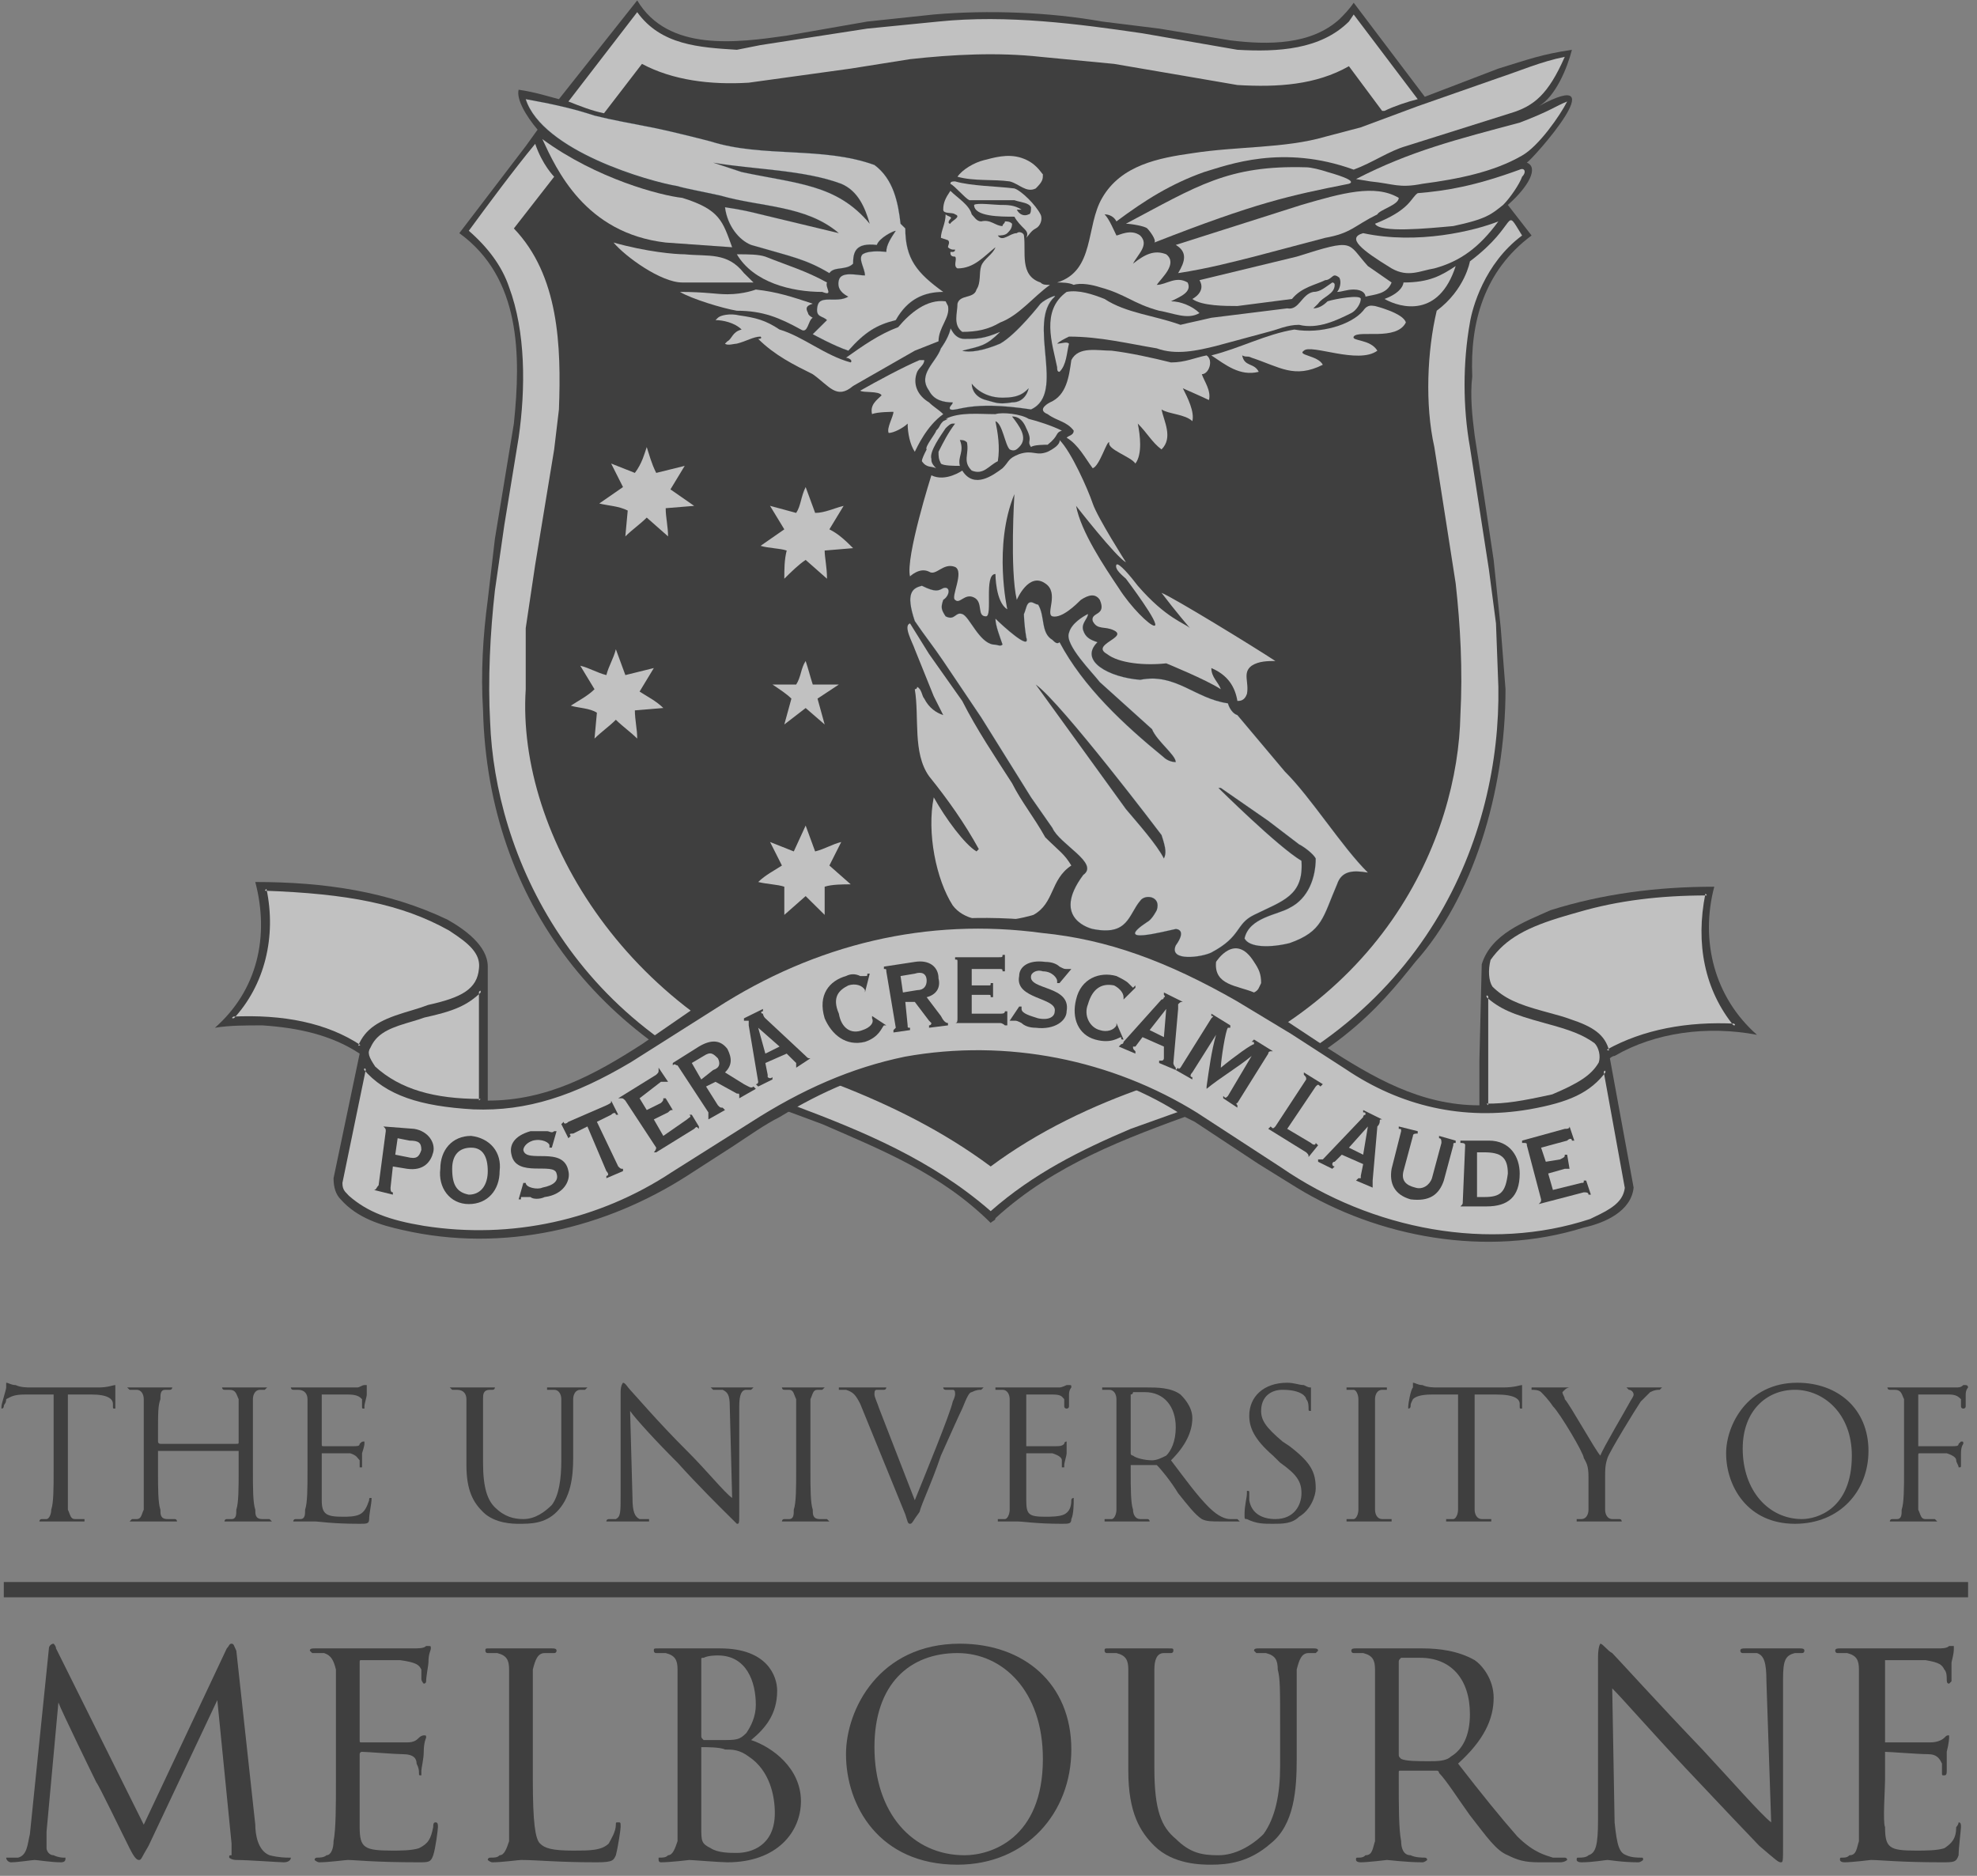 <?xml version="1.0" encoding="UTF-8" standalone="no"?>
<svg width="39px" height="37px" viewBox="0 0 39 37" version="1.1" xmlns="http://www.w3.org/2000/svg" xmlns:xlink="http://www.w3.org/1999/xlink">
    <rect x="0" y="0" width="39" height="37" fill="#808080" stroke="none"/>
    <!-- Generator: Sketch 3.8.2 (29753) - http://www.bohemiancoding.com/sketch -->
    <title>logo-theuniversityofmelbourne</title>
    <desc>Created with Sketch.</desc>
    <defs></defs>
    <g id="Page-1" stroke="none" stroke-width="1" fill="none" fill-rule="evenodd" opacity="0.51">
        <g id="Desktop-HD" transform="translate(-941, -600)">
            <g id="Group-7" transform="translate(0, 574)">
                <g id="logos" transform="translate(250, 24)">
                    <g id="logo-theuniversityofmelbourne" transform="translate(691, 2)">
                        <path d="M27.92,18.973 C29.043,17.721 29.699,15.635 29.699,13.595 L29.605,12.389 L29.465,11.044 L29.277,9.792 L29.09,8.586 C29.043,8.215 28.997,7.798 29.043,7.427 C28.997,6.361 29.277,5.34 30.213,4.645 L29.745,4.042 C30.166,3.671 30.354,3.3 30.12,3.208 C30.26,3.115 31.898,1.26 30.354,2.095 C30.681,1.909 30.915,1.353 31.009,0.982 C30.401,1.074 30.166,1.167 29.558,1.353 L28.107,1.909 L26.704,0.054 C26.61,0.193 26.516,0.286 26.423,0.379 C25.861,0.889 25.019,0.889 24.27,0.796 L22.866,0.564 L21.743,0.425 C20.713,0.24 19.497,0.193 18.42,0.286 L17.11,0.425 L15.519,0.703 C14.536,0.843 13.179,1.028 12.57,0.008 L11.026,1.956 C10.839,1.909 10.558,1.816 10.231,1.77 C10.184,1.956 10.371,2.28 10.605,2.558 L10.371,2.883 L9.061,4.599 C10.277,5.48 10.277,7.01 10.137,8.355 L9.763,10.627 L9.622,11.832 C9.529,12.528 9.482,13.27 9.529,14.012 C9.622,17.814 11.915,20.689 15.472,21.895 L16.221,22.173 C17.391,22.683 18.561,23.147 19.543,24.121 C19.59,24.074 19.637,24.074 19.637,24.028 C20.807,22.961 22.211,22.451 23.615,21.941 C26.282,21.014 27.218,19.854 27.92,18.973 Z" id="Fill-2" fill="#000000"></path>
                        <path d="M14.536,0.982 L15.004,0.889 L17.11,0.564 L18.514,0.425 C19.871,0.286 21.275,0.472 22.538,0.657 L24.41,0.982 C25.206,1.028 26.048,0.982 26.61,0.425 L26.704,0.286 L27.967,1.956 C27.78,2.002 27.499,2.095 27.312,2.187 L27.265,2.187 L26.61,1.306 C25.955,1.677 25.206,1.724 24.41,1.677 L23.334,1.492 L21.977,1.26 L20.526,1.121 C19.684,1.028 18.795,1.074 17.952,1.167 L16.782,1.353 L14.77,1.631 C14.021,1.677 13.272,1.585 12.664,1.26 L11.915,2.234 C11.681,2.187 11.447,2.095 11.213,2.002 L12.57,0.24 C13.038,0.889 13.787,0.935 14.536,0.982 L14.536,0.982 Z" id="Fill-3" fill="#FFFFFF"></path>
                        <path d="M14.536,0.982 L15.004,0.889 L17.11,0.564 L18.514,0.425 C19.655,0.308 20.72,0.39 22.538,0.657 L24.41,0.982 C25.44,1.042 26.124,0.906 26.61,0.425 L26.704,0.286 L27.967,1.956 C27.757,2.007 27.484,2.102 27.312,2.187 L27.265,2.187 L26.61,1.306 C26.025,1.637 25.354,1.732 24.41,1.677 L23.334,1.492 L21.977,1.26 L20.526,1.121 C19.766,1.037 18.93,1.059 17.952,1.167 L16.782,1.352 L14.77,1.631 C13.957,1.681 13.233,1.564 12.664,1.26 L11.915,2.234 C11.72,2.195 11.561,2.14 11.213,2.002 L12.57,0.24 C12.96,0.781 13.413,0.912 14.536,0.982 L14.536,0.982 Z M14.536,0.981 C13.413,0.912 12.961,0.781 12.57,0.24 L11.213,2.002 C11.561,2.14 11.72,2.195 11.915,2.234 L12.664,1.26 C13.233,1.564 13.957,1.681 14.77,1.631 L16.782,1.353 L17.952,1.167 C18.93,1.06 19.766,1.037 20.526,1.121 L21.977,1.26 L23.334,1.492 L24.41,1.677 C25.354,1.733 26.025,1.638 26.61,1.306 L27.265,2.187 L27.312,2.187 C27.484,2.102 27.757,2.007 27.967,1.956 L26.704,0.286 L26.61,0.425 C26.124,0.906 25.44,1.042 24.41,0.981 L22.539,0.657 C20.72,0.39 19.655,0.308 18.514,0.425 L17.11,0.564 L15.004,0.889 L14.536,0.981 L14.536,0.981 Z" id="Stroke-4"></path>
                        <path d="M30.868,1.121 C30.541,1.863 30.26,2.095 29.792,2.234 L27.733,2.883 C27.405,2.976 27.078,3.208 26.704,3.346 C25.3,2.837 24.223,3.254 23.755,3.393 C23.1,3.625 22.585,3.949 22.024,4.367 C21.977,4.274 21.883,4.228 21.79,4.228 C21.883,4.32 21.977,4.552 22.024,4.645 C22.07,4.645 22.305,4.506 22.492,4.645 C22.679,4.831 22.445,5.016 22.351,5.201 C22.585,5.016 22.772,4.923 23.006,5.016 C23.241,5.201 22.913,5.48 22.819,5.619 C23.006,5.619 23.194,5.433 23.428,5.572 C23.521,5.758 23.287,5.851 23.1,5.943 C23.287,5.943 23.521,6.036 23.662,6.175 C23.428,6.314 23.147,6.175 22.866,6.129 C22.351,5.99 22.211,5.804 21.696,5.665 C21.556,5.619 21.322,5.572 21.181,5.619 C21.088,5.572 20.947,5.572 20.854,5.572 C21.603,5.34 21.415,4.459 21.743,3.903 C22.117,3.254 22.866,3.115 23.521,3.022 C24.41,2.883 25.346,2.929 26.142,2.697 L26.844,2.512 L27.967,2.095 L29.558,1.538 C29.979,1.399 30.401,1.214 30.868,1.121 L30.868,1.121 Z" id="Fill-5" fill="#FFFFFF"></path>
                        <path d="M30.915,2.002 C30.775,2.28 30.354,2.883 30.026,3.068 C29.465,3.393 28.763,3.532 28.061,3.625 C27.593,3.717 27.499,3.625 27.031,3.578 L26.75,3.532 C27.827,2.976 28.763,2.744 29.979,2.419 C30.588,2.187 30.681,2.095 30.915,2.002 L30.915,2.002 Z" id="Fill-7" fill="#FFFFFF"></path>
                        <path id="Fill-9" fill="#FFFFFF"></path>
                        <path d="M30.026,3.486 C29.979,3.625 29.792,3.903 29.652,4.042 C29.418,4.228 29.324,4.32 28.669,4.459 C28.154,4.506 27.218,4.599 27.125,4.413 C27.827,4.135 27.827,3.903 27.967,3.81 C28.528,3.764 29.09,3.671 29.979,3.346 C30.073,3.3 30.12,3.393 30.026,3.486 L30.026,3.486 Z" id="Fill-11" fill="#FFFFFF"></path>
                        <path d="M26.189,3.393 C26.516,3.486 26.75,3.578 26.61,3.625 C25.44,3.857 24.785,3.996 22.772,4.784 C22.819,4.738 22.679,4.552 22.632,4.506 C22.585,4.459 22.305,4.413 22.211,4.413 C23.615,3.671 24.223,3.254 25.767,3.3 C25.861,3.3 26.048,3.346 26.189,3.393 L26.189,3.393 Z" id="Fill-13" fill="#FFFFFF"></path>
                        <path d="M20.152,3.115 C19.871,3.022 19.59,3.115 19.403,3.161 C19.216,3.208 18.982,3.346 18.888,3.486 C19.216,3.578 19.59,3.532 19.918,3.578 C20.105,3.625 20.245,3.81 20.432,3.717 C20.573,3.578 20.573,3.532 20.573,3.439 C20.526,3.393 20.432,3.208 20.152,3.115 L20.152,3.115 Z" id="Fill-15" fill="#FFFFFF"></path>
                        <path id="Fill-17" fill="#FFFFFF"></path>
                        <path d="M27.593,3.903 C27.593,4.042 27.218,4.135 27.171,4.228 C26.704,4.459 26.657,4.599 26.142,4.691 L24.738,5.062 C24.364,5.155 23.849,5.294 23.241,5.387 C23.381,5.155 23.428,4.969 23.194,4.831 L25.674,4.042 C26.469,3.81 27.125,3.625 27.593,3.903 L27.593,3.903 Z" id="Fill-19" fill="#FFFFFF"></path>
                        <path d="M20.011,3.717 C20.152,3.764 20.432,4.042 20.526,4.228 C20.573,4.32 20.526,4.459 20.432,4.506 C20.339,4.552 20.292,4.645 20.245,4.691 C20.292,4.599 20.245,4.552 20.199,4.506 C20.152,4.459 20.058,4.367 20.011,4.274 C19.73,4.274 19.216,4.274 19.216,4.042 C19.263,3.996 19.637,4.042 19.73,4.042 C19.871,4.042 20.011,4.042 20.152,4.135 C20.152,4.135 20.152,4.135 20.105,4.135 L20.058,4.135 C20.105,4.228 20.199,4.274 20.292,4.228 C20.339,4.228 20.339,4.135 20.339,4.088 C20.292,3.996 20.152,3.996 20.011,3.949 L19.122,3.949 C19.029,3.903 18.841,3.671 18.748,3.625 C18.748,3.578 18.795,3.578 18.841,3.578 C19.169,3.671 19.637,3.671 20.011,3.717" id="Fill-21" fill="#FFFFFF"></path>
                        <path id="Fill-23" fill="#FFFFFF"></path>
                        <path d="M13.46,3.903 C14.208,4.135 14.255,4.367 14.443,4.877 L13.132,4.784 C11.541,4.599 10.979,3.346 10.699,2.744 C11.775,3.532 13.038,3.857 13.46,3.903 L13.46,3.903 Z" id="Fill-25" fill="#FFFFFF"></path>
                        <path d="M29.558,4.367 C29.184,4.877 28.809,5.155 28.295,5.294 C28.014,5.34 27.78,5.48 27.452,5.294 C26.844,4.923 26.563,4.691 26.891,4.599 C27.967,4.831 29.09,4.552 29.558,4.367 L29.558,4.367 Z" id="Fill-27" fill="#FFFFFF"></path>
                        <path id="Fill-29" fill="#FFFFFF"></path>
                        <path d="M14.676,5.387 L14.864,5.572 L13.46,5.572 C13.038,5.572 12.336,5.062 12.103,4.784 C12.758,4.969 13.319,5.016 13.507,5.016 C13.974,5.062 14.349,4.969 14.676,5.387 L14.676,5.387 Z" id="Fill-31" fill="#FFFFFF"></path>
                        <path d="M16.314,5.572 C16.268,5.665 16.455,5.851 16.221,5.758 C15.612,5.758 14.864,5.572 14.536,5.016 C14.77,5.016 14.957,5.016 15.098,5.062 C15.566,5.248 15.893,5.34 16.314,5.572 L16.314,5.572 Z" id="Fill-33" fill="#FFFFFF"></path>
                        <path d="M27.452,5.572 C27.359,5.804 27.125,5.804 26.937,5.851 C26.937,5.804 26.891,5.711 26.704,5.711 C26.563,5.711 26.469,5.758 26.376,5.758 C26.423,5.711 26.469,5.572 26.423,5.48 C26.423,5.48 26.376,5.433 26.329,5.433 C26.282,5.433 26.235,5.526 26.142,5.526 C25.955,5.619 25.674,5.665 25.487,5.897 L24.41,6.036 C24.176,6.036 23.708,6.036 23.521,5.897 C23.521,5.897 23.802,5.758 23.662,5.526 L25.58,5.062 C26.75,4.691 26.563,4.784 26.984,5.248 L27.452,5.572" id="Fill-35" fill="#FFFFFF"></path>
                        <path d="M26.329,5.619 C26.329,5.804 26.095,5.851 26.002,5.99 L25.908,6.082 C26.002,6.082 26.095,6.036 26.189,5.943 C26.329,5.897 26.844,5.804 26.844,5.897 C26.844,5.99 26.75,6.129 26.657,6.175 C26.376,6.314 26.002,6.5 25.627,6.407 C25.393,6.407 25.206,6.5 25.019,6.546 L23.989,6.824 C23.615,6.917 23.194,7.01 22.819,6.871 C22.258,6.778 21.696,6.639 21.088,6.639 C20.994,6.685 20.901,6.732 20.854,6.778 C20.947,6.778 21.041,6.732 21.088,6.778 C21.041,6.963 21.041,7.195 20.901,7.334 C20.854,7.334 20.854,7.288 20.854,7.242 C20.76,6.778 20.526,6.129 21.041,5.758 C21.275,5.711 21.556,5.804 21.79,5.897 C22.211,6.175 22.772,6.221 23.287,6.407 C23.474,6.361 23.708,6.314 23.896,6.268 L25.393,6.082 C25.627,6.129 25.674,5.804 25.908,5.758 C26.048,5.758 26.142,5.665 26.282,5.572 C26.282,5.572 26.329,5.572 26.329,5.619" id="Fill-37" fill="#FFFFFF"></path>
                        <path d="M28.716,5.248 C28.388,6.268 27.64,6.082 27.312,5.897 C27.686,5.758 27.686,5.572 27.686,5.572 C28.201,5.572 28.435,5.433 28.716,5.248 L28.716,5.248 Z" id="Fill-39" fill="#FFFFFF"></path>
                        <path d="M16.033,5.99 C15.893,6.036 15.893,6.082 15.94,6.175 C15.94,6.221 16.033,6.268 16.033,6.268 C15.94,6.314 15.94,6.592 15.8,6.5 C15.378,6.268 15.051,6.129 14.536,6.129 C14.255,6.082 13.647,5.897 13.413,5.758 C13.928,5.758 14.115,5.804 14.349,5.804 C14.676,5.804 14.91,5.711 14.91,5.711 C15.331,5.758 15.612,5.851 16.033,5.99 L16.033,5.99 Z" id="Fill-41" fill="#FFFFFF"></path>
                        <path d="M14.162,6.268 C14.208,6.221 14.396,6.175 14.583,6.221 C14.91,6.268 15.098,6.314 15.378,6.5 C15.846,6.639 16.268,7.01 16.782,7.149 C16.829,7.103 16.735,7.056 16.689,7.056 C17.016,6.824 17.344,6.592 17.718,6.453 C17.952,6.175 18.28,5.897 18.654,5.943 L18.701,6.036 C18.748,6.268 18.514,6.453 18.514,6.732 L18.046,6.917 L16.829,7.613 C16.502,7.891 16.361,7.613 16.033,7.381 C15.659,7.195 15.285,7.01 14.957,6.685 C14.957,6.685 15.051,6.685 15.004,6.639 C14.864,6.639 14.723,6.732 14.536,6.778 C14.489,6.778 14.349,6.824 14.302,6.778 L14.349,6.732 C14.443,6.685 14.443,6.546 14.63,6.5 C14.489,6.361 14.255,6.314 14.115,6.314 L14.162,6.268 L14.162,6.268 Z" id="Fill-43" fill="#FFFFFF"></path>
                        <path d="M27.733,6.361 C27.546,6.732 26.797,6.5 26.704,6.639 C26.657,6.732 27.031,6.685 27.171,6.917 C26.797,7.195 25.861,6.778 25.721,6.917 C25.58,7.01 26.002,7.01 26.095,7.195 C25.533,7.474 25.253,7.242 24.691,7.056 C24.598,7.01 24.598,7.056 24.504,7.01 C24.551,7.242 24.738,7.149 24.831,7.334 C24.457,7.427 24.176,7.195 23.896,7.01 C24.457,6.871 24.972,6.592 25.533,6.5 C26.048,6.592 26.657,6.407 26.891,6.129 C26.984,5.99 27.078,6.036 27.125,6.036 C27.125,6.036 27.686,6.175 27.733,6.361 L27.733,6.361 Z" id="Fill-45" fill="#FFFFFF"></path>
                        <path d="M23.1,7.149 C23.381,7.149 23.568,7.056 23.802,7.01 C23.943,7.103 23.849,7.381 23.708,7.381 C23.755,7.52 23.896,7.705 23.849,7.891 C23.755,7.844 23.334,7.659 23.334,7.659 C23.428,7.844 23.568,8.123 23.521,8.308 C23.381,8.169 23.053,8.169 22.913,8.076 C22.96,8.308 23.147,8.633 22.913,8.865 C22.726,8.726 22.632,8.54 22.445,8.355 C22.492,8.586 22.538,8.957 22.398,9.143 C22.305,9.004 21.836,8.865 21.883,8.726 C21.836,8.679 21.696,9.189 21.556,9.236 C21.415,9.05 21.275,8.772 21.041,8.633 C21.088,8.586 21.181,8.586 21.181,8.494 C21.041,8.308 20.854,8.308 20.667,8.169 C20.432,8.076 20.713,7.937 20.713,7.937 C21.041,7.798 21.088,7.427 21.134,7.103 C21.275,6.824 21.649,6.917 21.93,6.917 C22.305,6.963 22.726,7.056 23.1,7.149 L23.1,7.149 Z" id="Fill-47" fill="#FFFFFF"></path>
                        <path d="M18.233,7.103 C18.233,7.195 18.139,7.242 18.093,7.334 C17.999,7.566 18.093,7.798 18.327,7.937 C18.42,8.03 18.514,8.076 18.607,8.169 C18.28,8.401 18.093,8.818 18.046,8.911 C17.952,8.772 17.905,8.54 17.905,8.355 C17.812,8.447 17.625,8.54 17.531,8.54 C17.484,8.447 17.625,8.215 17.625,8.123 C17.625,8.123 17.297,8.123 17.203,8.169 C17.157,7.984 17.297,7.891 17.391,7.798 C17.344,7.705 17.016,7.752 16.97,7.705 C17.297,7.52 17.812,7.242 18.139,7.103 L18.233,7.103 L18.233,7.103 Z" id="Fill-49" fill="#FFFFFF"></path>
                        <path d="M20.292,8.262 C20.152,8.169 19.777,8.123 19.637,8.169 C19.309,8.169 18.935,8.123 18.654,8.262 L18.701,8.262 L18.607,8.308 C18.514,8.401 18.561,8.401 18.467,8.494 C18.467,8.54 18.233,8.818 18.28,8.865 C18.233,8.957 18.186,9.05 18.186,9.097 C18.28,9.236 18.373,9.189 18.467,9.236 C18.373,9.143 18.373,9.097 18.373,9.05 C18.327,8.911 18.561,8.586 18.654,8.447 C18.701,8.401 18.748,8.355 18.795,8.355 L18.841,8.355 C18.701,8.54 18.607,8.726 18.514,8.911 C18.514,9.004 18.514,9.05 18.561,9.143 C18.607,9.189 18.841,9.189 18.935,9.189 C18.888,9.004 19.029,8.911 18.935,8.679 C18.982,8.679 19.029,8.679 19.075,8.726 C19.122,8.957 18.982,9.097 19.169,9.282 C19.403,9.375 19.497,9.189 19.684,9.097 C19.73,8.818 19.684,8.54 19.637,8.308 C19.777,8.355 19.824,8.772 19.918,8.865 C20.011,8.911 20.058,8.865 20.105,8.818 C20.292,8.633 20.105,8.401 19.965,8.215 C20.011,8.215 20.152,8.215 20.245,8.447 C20.386,8.726 20.245,8.679 20.339,8.818 C20.386,8.772 20.62,8.772 20.667,8.772 C20.901,8.586 20.807,8.54 20.947,8.494 C20.76,8.401 20.479,8.308 20.292,8.262" id="Fill-51" fill="#FFFFFF"></path>
                        <path d="M18.327,12.899 L18.982,13.826 C19.263,14.383 19.637,14.939 19.965,15.449 C20.152,15.82 20.386,16.099 20.62,16.516 C20.901,16.794 20.994,16.84 21.134,17.072 C20.713,17.35 20.807,17.814 20.386,18.046 C20.386,18.046 19.216,18.417 18.795,17.86 C18.467,17.35 18.28,16.423 18.42,15.727 C18.654,16.145 19.029,16.655 19.263,16.794 L19.309,16.748 C19.029,16.238 18.701,15.774 18.327,15.31 C17.999,14.847 18.139,14.151 18.046,13.595 C18.046,13.595 18.093,13.595 18.093,13.548 C18.186,13.595 18.186,13.733 18.233,13.78 C18.327,13.965 18.467,14.058 18.607,14.105 L18.42,13.733 L18.046,12.806 C17.999,12.667 17.812,12.342 17.952,12.296 L18.327,12.899 L18.327,12.899 Z" id="Fill-53" fill="#FFFFFF"></path>
                        <path id="Fill-55" fill="#FFFFFF"></path>
                        <path id="Fill-57" fill="#FFFFFF"></path>
                        <path d="M24.738,18.973 C24.831,19.113 24.878,19.205 24.878,19.391 C24.831,19.483 24.831,19.53 24.738,19.576 C24.41,19.437 23.943,19.437 23.989,18.973 C23.989,18.973 24.364,18.371 24.738,18.973 L24.738,18.973 Z" id="Fill-59" fill="#FFFFFF"></path>
                        <path d="M22.913,11.693 C23.194,12.064 23.474,12.389 23.474,12.389 C23.381,12.296 23.006,12.203 22.445,11.554 C22.305,11.369 22.07,11.09 22.024,11.137 C21.977,11.23 22.164,11.369 22.211,11.415 C22.211,11.415 22.913,12.342 22.772,12.342 C22.679,12.342 22.305,11.972 22.07,11.601 C21.79,11.183 21.322,10.488 21.228,9.978 C21.228,9.978 22.024,10.998 22.211,11.09 C22.211,11.09 21.649,10.209 21.556,9.931 C21.462,9.653 21.134,8.911 20.901,8.679 C20.901,8.679 20.947,8.772 20.667,8.911 C20.432,9.004 20.386,8.865 20.105,8.957 C19.871,9.05 19.918,9.097 19.777,9.236 C19.59,9.375 19.216,9.653 18.982,9.282 C18.982,9.282 18.654,9.514 18.373,9.375 C18.373,9.375 17.859,10.998 17.952,11.369 C17.952,11.369 18.139,11.183 18.327,11.276 C18.467,11.369 18.607,11.09 18.841,11.183 C19.029,11.276 18.748,11.786 18.841,11.832 C18.935,11.925 19.029,11.693 19.216,11.786 C19.403,11.879 19.263,12.157 19.45,12.157 C19.59,12.157 19.403,11.322 19.637,11.322 C19.637,11.322 19.637,11.879 19.871,12.018 C19.871,12.018 19.59,10.766 20.011,9.746 C20.011,9.746 19.918,11.23 20.058,11.832 C20.058,11.832 20.292,11.276 20.62,11.508 C20.901,11.693 20.62,12.111 20.76,12.157 C20.947,12.203 21.228,11.925 21.322,11.832 C21.462,11.74 21.603,11.693 21.696,11.832 C21.836,12.157 21.509,12.064 21.556,12.25 C21.649,12.435 21.79,12.342 21.977,12.435 C22.258,12.574 21.509,12.713 21.836,12.899 C22.07,13.084 22.585,13.131 23.006,13.084 C23.006,13.084 23.802,13.409 24.083,13.595 C24.036,13.455 23.896,13.362 23.896,13.177 C24.223,13.316 24.364,13.548 24.41,13.826 C24.457,13.826 24.551,13.826 24.598,13.687 C24.644,13.455 24.504,13.27 24.691,13.131 C24.831,13.038 25.019,13.038 25.159,13.038 C24.738,12.76 23.147,11.786 22.913,11.693 L22.913,11.693 Z" id="Fill-61" fill="#FFFFFF"></path>
                        <path id="Fill-63" fill="#FFFFFF"></path>
                        <path id="Fill-65" fill="#FFFFFF"></path>
                        <path id="Fill-67" fill="#FFFFFF"></path>
                        <path id="Fill-69" fill="#FFFFFF"></path>
                        <path id="Fill-71" fill="#FFFFFF"></path>
                        <path id="Fill-73" fill="#FFFFFF"></path>
                        <path id="Fill-75" fill="#FFFFFF"></path>
                        <path id="Fill-77" fill="#FFFFFF"></path>
                        <path id="Fill-79" fill="#FFFFFF"></path>
                        <path id="Fill-81" fill="#FFFFFF"></path>
                        <path id="Fill-83" fill="#FFFFFF"></path>
                        <path id="Fill-85" fill="#FFFFFF"></path>
                        <path id="Fill-87" fill="#FFFFFF"></path>
                        <path id="Fill-89" fill="#FFFFFF"></path>
                        <path id="Fill-91" fill="#FFFFFF"></path>
                        <path id="Fill-93" fill="#FFFFFF"></path>
                        <path id="Fill-95" fill="#FFFFFF"></path>
                        <path id="Fill-97" fill="#FFFFFF"></path>
                        <path d="M20.526,5.572 C20.105,5.433 20.245,4.969 20.199,4.645 C20.199,4.599 20.105,4.552 20.058,4.599 C19.918,4.599 19.777,4.784 19.684,4.645 C19.73,4.645 19.824,4.645 19.871,4.599 C19.918,4.552 19.965,4.506 19.965,4.413 C19.918,4.367 19.871,4.367 19.824,4.367 C19.824,4.413 19.777,4.413 19.777,4.459 C19.637,4.459 19.543,4.32 19.356,4.367 C19.263,4.367 19.216,4.274 19.169,4.228 C19.122,4.042 18.888,3.903 18.748,3.764 C18.654,3.903 18.607,3.996 18.607,4.135 C18.607,4.228 18.795,4.181 18.841,4.228 C18.982,4.274 18.748,4.367 18.748,4.413 C18.701,4.413 18.701,4.367 18.748,4.32 C18.795,4.274 18.701,4.274 18.654,4.228 C18.654,4.413 18.561,4.552 18.561,4.691 L18.701,4.738 C18.748,4.784 18.701,4.831 18.701,4.877 C18.748,4.923 18.795,4.923 18.795,4.923 L18.841,4.923 C18.841,4.969 18.795,4.969 18.795,4.969 C18.795,4.969 18.795,4.969 18.748,4.969 C18.748,5.016 18.748,5.062 18.841,5.062 C18.888,5.109 18.795,5.248 18.888,5.294 C19.216,5.294 19.403,5.062 19.637,4.877 C19.59,5.016 19.403,5.109 19.356,5.248 C19.309,5.387 19.356,5.572 19.263,5.711 C19.216,5.897 18.935,5.804 18.888,5.99 C18.888,6.175 18.795,6.407 18.982,6.546 C19.263,6.546 19.497,6.5 19.73,6.361 C20.105,6.221 20.386,5.851 20.713,5.619 C20.62,5.619 20.573,5.619 20.526,5.572" id="Fill-99" fill="#FFFFFF"></path>
                        <path d="M22.632,21.431 C21.556,21.802 20.479,22.312 19.543,23.008 C18.607,22.312 17.578,21.802 16.502,21.385 C12.43,20.179 10.184,16.47 10.371,13.595 L10.371,12.389 L10.558,11.137 L10.932,8.865 L11.026,8.076 C11.073,6.824 11.026,5.433 10.137,4.506 L10.932,3.486 C10.932,3.486 10.699,3.254 10.558,2.837 C10.137,3.346 9.622,4.042 9.248,4.552 C9.622,4.877 9.903,5.248 10.043,5.665 C10.371,6.546 10.371,7.659 10.231,8.633 L9.95,10.349 L9.763,11.647 C9.669,12.482 9.622,13.409 9.669,14.244 C9.763,16.794 11.26,20.411 15.659,21.802 C17.016,22.312 18.373,22.869 19.543,23.889 C20.386,23.147 21.322,22.683 22.305,22.266 L23.474,21.848 C28.201,20.272 29.605,16.423 29.558,13.548 L29.511,12.296 L29.371,11.23 L28.997,8.818 C28.856,8.03 28.856,7.149 28.997,6.361 C29.043,6.082 29.277,5.201 30.026,4.645 C29.652,4.042 29.979,4.413 28.997,5.155 C28.997,5.155 28.903,5.711 28.342,6.129 C28.154,6.917 28.107,7.984 28.295,8.818 L28.528,10.302 L28.716,11.508 C28.809,12.342 28.856,13.224 28.809,14.105 C28.763,16.47 27.312,20.086 22.632,21.431 L22.632,21.431 Z" id="Fill-101" fill="#FFFFFF"></path>
                        <path d="M1.339,28.99 L1.339,29.778 C1.386,29.871 1.386,29.963 1.479,29.963 L1.667,29.963 L1.667,30.01 C1.667,30.01 1.667,30.01 1.62,30.01 L1.199,30.01 L0.824,30.01 L0.777,30.01 C0.777,30.01 0.777,29.963 0.824,29.963 L0.918,29.963 C0.965,29.963 1.011,29.871 1.011,29.778 C1.058,29.639 1.058,29.361 1.058,28.99 L1.058,27.506 L0.497,27.506 C0.263,27.506 0.216,27.552 0.122,27.598 C0.122,27.691 0.075,27.691 0.075,27.738 C0.075,27.738 0.075,27.784 0.029,27.784 L0.029,27.738 C0.029,27.691 0.122,27.413 0.122,27.367 L0.122,27.274 C0.169,27.274 0.216,27.32 0.309,27.32 C0.403,27.367 0.543,27.367 0.59,27.367 L1.947,27.367 C2.134,27.367 2.228,27.32 2.275,27.32 C2.275,27.32 2.275,27.32 2.275,27.367 L2.275,27.738 L2.275,27.784 C2.228,27.784 2.228,27.784 2.228,27.738 L2.228,27.691 C2.228,27.598 2.134,27.506 1.807,27.506 L1.339,27.506 L1.339,28.99" id="Fill-103" fill="#000000"></path>
                        <path d="M4.989,28.99 C4.989,29.361 4.989,29.639 5.036,29.778 C5.036,29.871 5.036,29.963 5.176,29.963 L5.317,29.963 L5.364,30.01 L5.27,30.01 L4.849,30.01 L4.474,30.01 L4.428,30.01 C4.428,30.01 4.428,29.963 4.474,29.963 L4.568,29.963 C4.662,29.963 4.662,29.871 4.662,29.778 C4.708,29.639 4.708,29.361 4.708,28.99 L4.708,28.619 C4.708,28.619 4.708,28.619 4.662,28.619 L3.117,28.619 L3.117,28.99 C3.117,29.361 3.117,29.639 3.164,29.778 C3.164,29.871 3.164,29.963 3.305,29.963 L3.445,29.963 C3.492,29.963 3.492,30.01 3.492,30.01 L3.445,30.01 L2.977,30.01 L2.649,30.01 L2.556,30.01 L2.603,29.963 L2.696,29.963 C2.79,29.963 2.79,29.871 2.836,29.778 L2.836,28.99 L2.836,28.387 L2.836,27.598 C2.836,27.506 2.79,27.413 2.696,27.413 L2.556,27.413 L2.509,27.367 L2.603,27.367 L2.977,27.367 L3.351,27.367 L3.398,27.367 C3.398,27.367 3.398,27.413 3.351,27.413 L3.258,27.413 C3.164,27.413 3.164,27.506 3.164,27.598 C3.117,27.738 3.117,27.83 3.117,28.387 L3.117,28.433 C3.117,28.479 3.164,28.479 3.164,28.479 L4.662,28.479 C4.708,28.479 4.708,28.479 4.708,28.433 L4.708,28.387 L4.708,27.598 C4.662,27.506 4.662,27.413 4.521,27.413 L4.428,27.413 C4.381,27.413 4.381,27.367 4.381,27.367 L4.428,27.367 L4.849,27.367 L5.176,27.367 L5.27,27.367 L5.223,27.413 L5.13,27.413 C5.036,27.413 4.989,27.506 4.989,27.598 L4.989,28.387 L4.989,28.99" id="Fill-104" fill="#000000"></path>
                        <path d="M6.066,28.387 L6.066,27.598 C6.066,27.506 6.019,27.413 5.878,27.413 L5.785,27.413 C5.738,27.413 5.738,27.367 5.738,27.367 L5.785,27.367 L6.206,27.367 L7.048,27.367 C7.095,27.367 7.142,27.32 7.189,27.32 L7.235,27.32 C7.235,27.32 7.235,27.32 7.235,27.367 L7.235,27.506 C7.235,27.552 7.189,27.691 7.189,27.738 L7.189,27.784 C7.142,27.784 7.142,27.784 7.142,27.738 L7.142,27.598 C7.095,27.552 7.048,27.506 6.861,27.506 L6.393,27.506 L6.347,27.506 L6.347,28.479 C6.347,28.526 6.347,28.526 6.393,28.526 L6.955,28.526 C7.048,28.526 7.095,28.526 7.095,28.479 C7.142,28.433 7.142,28.433 7.189,28.433 C7.189,28.433 7.189,28.433 7.189,28.479 C7.189,28.479 7.189,28.526 7.142,28.665 L7.142,28.897 L7.142,28.943 L7.095,28.943 L7.095,28.804 C7.048,28.758 7.048,28.711 6.908,28.665 L6.393,28.665 L6.347,28.665 L6.347,28.99 L6.347,29.592 C6.347,29.871 6.44,29.917 6.768,29.917 C6.861,29.917 7.002,29.917 7.095,29.871 C7.189,29.824 7.235,29.732 7.282,29.592 C7.282,29.546 7.282,29.546 7.329,29.546 L7.329,29.592 C7.329,29.639 7.282,29.871 7.282,29.963 C7.282,30.056 7.235,30.056 7.095,30.056 C6.533,30.056 6.3,30.01 6.206,30.01 L5.878,30.01 L5.785,30.01 C5.785,30.01 5.785,29.963 5.832,29.963 L5.925,29.963 C6.019,29.963 6.019,29.871 6.019,29.778 C6.066,29.639 6.066,29.361 6.066,28.99 L6.066,28.387" id="Fill-105" fill="#000000"></path>
                        <path d="M9.201,28.387 L9.201,27.598 C9.201,27.506 9.154,27.413 9.014,27.413 L8.92,27.413 L8.873,27.367 L8.92,27.367 L9.341,27.367 L9.716,27.367 L9.763,27.367 C9.763,27.367 9.763,27.413 9.716,27.413 L9.669,27.413 C9.529,27.413 9.529,27.506 9.529,27.598 L9.529,28.387 L9.529,28.85 C9.529,29.361 9.622,29.592 9.763,29.732 C9.95,29.917 10.137,29.963 10.324,29.963 C10.558,29.963 10.745,29.824 10.886,29.685 C11.026,29.5 11.073,29.175 11.073,28.804 L11.073,28.387 L11.073,27.598 C11.073,27.506 11.026,27.413 10.932,27.413 L10.792,27.413 L10.792,27.367 L10.839,27.367 L11.213,27.367 L11.494,27.367 L11.588,27.367 L11.541,27.413 L11.447,27.413 C11.354,27.413 11.307,27.506 11.307,27.598 L11.307,28.387 L11.307,28.758 C11.307,29.129 11.26,29.546 10.979,29.824 C10.745,30.056 10.465,30.056 10.231,30.056 C10.137,30.056 9.763,30.056 9.529,29.824 C9.341,29.639 9.201,29.407 9.201,28.897 L9.201,28.387" id="Fill-106" fill="#000000"></path>
                        <path d="M12.477,29.546 C12.477,29.824 12.524,29.917 12.617,29.963 L12.804,29.963 C12.804,29.963 12.804,29.963 12.804,30.01 C12.804,30.01 12.804,30.01 12.758,30.01 L12.383,30.01 L12.056,30.01 L11.962,30.01 C11.962,29.963 12.009,29.963 12.009,29.963 L12.149,29.963 C12.243,29.917 12.243,29.824 12.243,29.5 L12.243,27.459 C12.243,27.32 12.29,27.274 12.29,27.274 C12.336,27.274 12.383,27.367 12.43,27.413 C12.477,27.459 12.992,28.062 13.553,28.619 C13.928,28.99 14.302,29.453 14.443,29.546 L14.396,27.738 C14.396,27.506 14.349,27.459 14.255,27.413 L14.068,27.413 L14.021,27.367 L14.115,27.367 L14.489,27.367 L14.77,27.367 L14.864,27.367 L14.817,27.413 L14.723,27.413 C14.63,27.413 14.583,27.506 14.583,27.738 L14.583,29.824 C14.583,30.056 14.583,30.056 14.536,30.056 C14.536,30.056 14.489,30.01 14.302,29.824 C14.255,29.778 13.74,29.268 13.366,28.85 C12.945,28.433 12.524,27.969 12.43,27.83 L12.477,29.546" id="Fill-107" fill="#000000"></path>
                        <path d="M15.987,28.99 C15.987,29.361 15.987,29.639 16.033,29.778 C16.033,29.871 16.033,29.963 16.174,29.963 L16.314,29.963 L16.361,30.01 L16.268,30.01 L15.846,30.01 L15.472,30.01 L15.425,30.01 C15.425,30.01 15.425,29.963 15.472,29.963 L15.566,29.963 C15.659,29.963 15.659,29.871 15.659,29.778 C15.706,29.639 15.706,29.361 15.706,28.99 L15.706,28.387 L15.706,27.598 C15.659,27.506 15.659,27.413 15.566,27.413 L15.472,27.413 C15.425,27.413 15.425,27.367 15.425,27.367 L15.472,27.367 L15.846,27.367 L16.174,27.367 L16.268,27.367 L16.221,27.413 L16.127,27.413 C16.033,27.413 16.033,27.506 15.987,27.598 L15.987,28.387 L15.987,28.99" id="Fill-108" fill="#000000"></path>
                        <path d="M18.046,29.592 C18.233,29.129 18.748,27.877 18.795,27.645 C18.841,27.552 18.841,27.506 18.841,27.506 C18.841,27.459 18.841,27.413 18.795,27.413 L18.654,27.413 C18.654,27.413 18.607,27.413 18.607,27.367 L18.701,27.367 L19.075,27.367 L19.309,27.367 L19.403,27.367 L19.356,27.413 C19.309,27.413 19.263,27.413 19.169,27.459 C19.122,27.459 19.075,27.552 18.982,27.784 C18.935,27.877 18.748,28.294 18.561,28.711 C18.373,29.268 18.186,29.639 18.139,29.824 C17.999,30.01 17.999,30.056 17.952,30.056 C17.905,30.056 17.905,30.01 17.859,29.871 L16.97,27.691 C16.876,27.506 16.829,27.459 16.689,27.413 L16.548,27.413 L16.548,27.367 L16.642,27.367 L17.063,27.367 L17.391,27.367 L17.484,27.367 C17.484,27.367 17.484,27.413 17.437,27.413 L17.297,27.413 C17.25,27.413 17.25,27.459 17.25,27.506 C17.25,27.552 17.297,27.645 17.344,27.784 L18.046,29.592" id="Fill-109" fill="#000000"></path>
                        <path d="M19.918,28.387 L19.918,27.598 C19.918,27.506 19.871,27.413 19.777,27.413 L19.637,27.413 L19.637,27.367 L19.684,27.367 L20.058,27.367 L20.901,27.367 C20.947,27.367 21.041,27.32 21.041,27.32 L21.088,27.32 C21.134,27.32 21.134,27.32 21.134,27.367 C21.134,27.367 21.088,27.413 21.088,27.506 L21.088,27.738 C21.088,27.784 21.041,27.784 21.041,27.784 C21.041,27.784 20.994,27.784 20.994,27.738 L20.994,27.598 C20.947,27.552 20.947,27.506 20.76,27.506 L20.245,27.506 L20.245,28.479 L20.245,28.526 L20.807,28.526 C20.901,28.526 20.947,28.526 20.994,28.479 C20.994,28.433 21.041,28.433 21.041,28.433 C21.041,28.433 21.041,28.433 21.041,28.479 L21.041,28.665 C21.041,28.711 20.994,28.85 20.994,28.897 L20.994,28.943 L20.947,28.943 L20.947,28.804 C20.947,28.758 20.901,28.711 20.76,28.665 L20.245,28.665 L20.245,28.99 L20.245,29.592 C20.245,29.871 20.292,29.917 20.62,29.917 C20.713,29.917 20.901,29.917 20.994,29.871 C21.088,29.824 21.134,29.732 21.134,29.592 C21.134,29.546 21.181,29.546 21.181,29.546 L21.181,29.592 C21.181,29.639 21.181,29.871 21.134,29.963 C21.134,30.056 21.088,30.056 20.947,30.056 C20.432,30.056 20.199,30.01 20.058,30.01 L19.73,30.01 L19.684,30.01 L19.684,29.963 L19.824,29.963 C19.871,29.963 19.918,29.871 19.918,29.778 L19.918,28.99 L19.918,28.387" id="Fill-110" fill="#000000"></path>
                        <path d="M22.305,27.506 C22.305,27.506 22.351,27.506 22.351,27.459 L22.585,27.459 C22.96,27.459 23.194,27.738 23.194,28.155 C23.194,28.433 23.1,28.619 23.006,28.711 C22.913,28.758 22.819,28.804 22.726,28.804 C22.585,28.804 22.398,28.758 22.351,28.711 C22.351,28.711 22.305,28.711 22.305,28.665 L22.305,27.506 L22.305,27.506 Z M22.024,28.99 L22.024,29.778 C22.024,29.871 21.977,29.963 21.93,29.963 L21.79,29.963 L21.79,30.01 L21.836,30.01 L22.164,30.01 L22.632,30.01 L22.679,30.01 C22.679,30.01 22.679,29.963 22.632,29.963 L22.492,29.963 C22.398,29.963 22.351,29.871 22.351,29.778 C22.305,29.639 22.305,29.361 22.305,28.99 L22.305,28.897 L22.772,28.897 L22.819,28.897 C22.913,28.99 23.1,29.221 23.241,29.453 C23.428,29.685 23.568,29.871 23.708,29.963 C23.802,30.01 23.896,30.01 24.083,30.01 L24.364,30.01 L24.457,30.01 L24.41,29.963 L24.27,29.963 C24.176,29.963 24.036,29.917 23.849,29.732 C23.615,29.5 23.381,29.175 23.1,28.804 C23.381,28.526 23.521,28.247 23.521,27.969 C23.521,27.738 23.334,27.552 23.287,27.506 C23.1,27.367 22.819,27.367 22.632,27.367 L22.211,27.367 L21.79,27.367 L21.743,27.367 L21.743,27.413 L21.883,27.413 C21.977,27.413 22.024,27.506 22.024,27.598 L22.024,28.387 L22.024,28.99 L22.024,28.99 Z" id="Fill-111" fill="#000000"></path>
                        <path d="M24.598,29.963 C24.551,29.963 24.551,29.963 24.551,29.871 C24.551,29.685 24.598,29.546 24.598,29.453 L24.598,29.407 C24.644,29.407 24.644,29.407 24.644,29.453 L24.644,29.592 C24.691,29.871 24.925,29.963 25.159,29.963 C25.533,29.963 25.674,29.685 25.674,29.453 C25.674,29.221 25.58,29.082 25.253,28.85 L25.112,28.711 C24.738,28.387 24.644,28.155 24.644,27.923 C24.644,27.552 24.925,27.274 25.393,27.274 C25.533,27.274 25.627,27.32 25.721,27.32 C25.814,27.367 25.814,27.367 25.861,27.367 L25.861,27.738 L25.861,27.83 C25.814,27.83 25.814,27.83 25.814,27.784 C25.814,27.738 25.814,27.645 25.767,27.598 C25.767,27.552 25.674,27.413 25.3,27.413 C25.066,27.413 24.878,27.552 24.878,27.83 C24.878,28.016 24.972,28.155 25.3,28.433 L25.44,28.526 C25.861,28.85 25.955,29.036 25.955,29.361 C25.955,29.5 25.861,29.778 25.627,29.917 C25.487,30.056 25.3,30.056 25.112,30.056 C24.925,30.056 24.785,30.056 24.598,29.963" id="Fill-112" fill="#000000"></path>
                        <path d="M27.125,28.99 L27.125,29.778 C27.125,29.871 27.171,29.963 27.265,29.963 L27.452,29.963 L27.452,30.01 C27.452,30.01 27.452,30.01 27.405,30.01 L26.984,30.01 L26.61,30.01 L26.563,30.01 L26.563,29.963 L26.704,29.963 C26.75,29.963 26.797,29.871 26.797,29.778 L26.797,28.99 L26.797,28.387 L26.797,27.598 C26.797,27.506 26.75,27.413 26.704,27.413 L26.563,27.413 L26.563,27.367 L26.61,27.367 L26.984,27.367 L27.312,27.367 L27.359,27.367 L27.359,27.413 L27.265,27.413 C27.171,27.413 27.125,27.506 27.125,27.598 L27.125,28.387 L27.125,28.99" id="Fill-113" fill="#000000"></path>
                        <path d="M29.09,28.99 L29.09,29.778 C29.09,29.871 29.137,29.963 29.23,29.963 L29.418,29.963 L29.418,30.01 C29.418,30.01 29.418,30.01 29.371,30.01 L28.95,30.01 L28.575,30.01 L28.528,30.01 L28.528,29.963 L28.669,29.963 C28.716,29.963 28.763,29.871 28.763,29.778 L28.763,28.99 L28.763,27.506 L28.248,27.506 C28.014,27.506 27.92,27.552 27.873,27.598 C27.827,27.691 27.827,27.691 27.827,27.738 C27.827,27.738 27.827,27.784 27.78,27.784 L27.78,27.738 C27.78,27.691 27.827,27.413 27.873,27.367 L27.873,27.274 C27.92,27.274 27.967,27.32 28.061,27.32 C28.154,27.367 28.295,27.367 28.342,27.367 L29.652,27.367 C29.886,27.367 29.979,27.32 30.026,27.32 C30.026,27.32 30.026,27.32 30.026,27.367 L30.026,27.738 L30.026,27.784 C29.979,27.784 29.979,27.784 29.979,27.738 L29.979,27.691 C29.979,27.598 29.886,27.506 29.511,27.506 L29.09,27.506 L29.09,28.99" id="Fill-114" fill="#000000"></path>
                        <path d="M31.336,29.129 C31.336,28.897 31.29,28.85 31.243,28.758 C31.243,28.665 30.775,27.877 30.634,27.738 C30.541,27.598 30.447,27.506 30.401,27.459 C30.354,27.413 30.26,27.413 30.213,27.413 L30.213,27.367 L30.26,27.367 L30.588,27.367 L30.915,27.367 L30.962,27.367 C30.962,27.367 30.915,27.367 30.868,27.413 L30.822,27.459 C30.822,27.506 30.868,27.552 30.868,27.598 C30.962,27.691 31.477,28.619 31.57,28.711 C31.617,28.572 32.085,27.784 32.132,27.691 C32.179,27.598 32.226,27.552 32.226,27.506 C32.226,27.459 32.179,27.413 32.132,27.413 L32.085,27.367 L32.132,27.367 L32.366,27.367 L32.74,27.367 L32.787,27.367 L32.74,27.413 C32.694,27.413 32.647,27.413 32.553,27.459 C32.506,27.506 32.46,27.552 32.366,27.645 C32.272,27.784 31.758,28.619 31.711,28.758 C31.664,28.897 31.664,28.99 31.664,29.129 L31.664,29.407 L31.664,29.778 C31.664,29.871 31.711,29.963 31.804,29.963 L31.945,29.963 C31.992,29.963 31.992,30.01 31.992,30.01 C31.992,30.01 31.992,30.01 31.945,30.01 L31.477,30.01 L31.149,30.01 L31.103,30.01 L31.103,29.963 L31.196,29.963 C31.29,29.963 31.336,29.871 31.336,29.778 L31.336,29.407 L31.336,29.129" id="Fill-115" fill="#000000"></path>
                        <path d="M34.378,28.572 C34.378,27.83 34.846,27.413 35.408,27.413 C35.969,27.413 36.531,27.877 36.531,28.711 C36.531,29.778 35.829,29.963 35.548,29.963 C34.893,29.963 34.378,29.407 34.378,28.572 L34.378,28.572 Z M34.051,28.665 C34.051,29.314 34.472,30.056 35.408,30.056 C36.297,30.056 36.859,29.407 36.859,28.619 C36.859,27.784 36.25,27.274 35.455,27.274 C34.472,27.274 34.051,28.109 34.051,28.665 L34.051,28.665 Z" id="Fill-116" fill="#000000"></path>
                        <path d="M37.561,28.387 L37.561,27.598 C37.514,27.506 37.514,27.413 37.373,27.413 L37.28,27.413 C37.233,27.413 37.233,27.367 37.233,27.367 L37.28,27.367 L37.701,27.367 L38.59,27.367 C38.637,27.367 38.684,27.367 38.73,27.32 L38.777,27.32 C38.777,27.32 38.824,27.32 38.824,27.367 C38.824,27.367 38.777,27.413 38.777,27.506 L38.777,27.738 C38.777,27.784 38.73,27.784 38.73,27.784 C38.73,27.784 38.684,27.784 38.684,27.738 L38.684,27.598 C38.637,27.552 38.59,27.506 38.45,27.506 L37.888,27.506 L37.841,27.506 L37.841,28.526 L37.888,28.526 L38.309,28.526 L38.497,28.526 C38.59,28.526 38.637,28.526 38.637,28.479 L38.684,28.433 C38.73,28.433 38.73,28.433 38.73,28.479 C38.73,28.479 38.684,28.526 38.684,28.665 L38.684,28.897 C38.684,28.943 38.684,28.943 38.637,28.943 C38.637,28.897 38.59,28.85 38.59,28.804 C38.59,28.758 38.543,28.711 38.403,28.665 L37.888,28.665 C37.841,28.665 37.841,28.665 37.841,28.711 L37.841,28.99 L37.841,29.778 C37.888,29.871 37.888,29.963 37.982,29.963 L38.169,29.963 L38.216,30.01 L38.122,30.01 L37.701,30.01 L37.327,30.01 L37.28,30.01 C37.28,30.01 37.28,29.963 37.327,29.963 L37.42,29.963 C37.514,29.963 37.514,29.871 37.514,29.778 C37.561,29.639 37.561,29.361 37.561,28.99 L37.561,28.387" id="Fill-117" fill="#000000"></path>
                        <path d="M5.036,35.991 C5.036,36.177 5.083,36.502 5.317,36.594 C5.504,36.641 5.644,36.641 5.691,36.641 L5.738,36.641 C5.738,36.687 5.691,36.733 5.598,36.733 C5.504,36.733 4.896,36.687 4.662,36.687 C4.568,36.687 4.521,36.641 4.521,36.641 C4.521,36.594 4.521,36.594 4.568,36.594 L4.568,36.362 L4.287,33.534 L2.93,36.409 C2.79,36.641 2.79,36.687 2.743,36.687 C2.696,36.687 2.649,36.641 2.556,36.455 C2.415,36.177 1.947,35.203 1.901,35.157 C1.854,35.064 1.199,33.719 1.152,33.58 L0.918,36.131 L0.918,36.455 C0.918,36.502 0.965,36.594 1.058,36.594 C1.152,36.641 1.246,36.641 1.246,36.641 L1.292,36.641 C1.292,36.687 1.292,36.733 1.199,36.733 C1.011,36.733 0.731,36.687 0.684,36.687 C0.637,36.687 0.356,36.733 0.216,36.733 C0.169,36.733 0.122,36.687 0.122,36.641 L0.169,36.641 L0.356,36.641 C0.543,36.594 0.543,36.362 0.59,36.177 L0.965,32.514 C0.965,32.467 1.011,32.421 1.058,32.421 C1.058,32.421 1.105,32.467 1.105,32.514 L2.836,35.991 L4.474,32.514 C4.521,32.467 4.521,32.421 4.568,32.421 C4.615,32.421 4.615,32.467 4.662,32.56 L5.036,35.991" id="Fill-118" fill="#000000"></path>
                        <path d="M6.627,34.137 L6.627,32.931 C6.58,32.745 6.533,32.653 6.393,32.606 L6.159,32.606 L6.112,32.56 C6.112,32.514 6.159,32.514 6.206,32.514 L6.861,32.514 L8.125,32.514 C8.265,32.514 8.359,32.514 8.406,32.467 L8.452,32.467 C8.499,32.467 8.499,32.467 8.499,32.514 C8.499,32.56 8.452,32.606 8.452,32.792 C8.452,32.838 8.406,33.07 8.406,33.163 C8.406,33.163 8.406,33.209 8.359,33.209 C8.359,33.209 8.312,33.163 8.312,33.116 L8.312,32.931 C8.265,32.838 8.218,32.792 7.891,32.745 L7.142,32.745 C7.095,32.745 7.095,32.745 7.095,32.792 L7.095,34.322 C7.095,34.368 7.095,34.368 7.142,34.368 L8.031,34.368 C8.171,34.368 8.218,34.322 8.265,34.276 C8.312,34.229 8.359,34.229 8.359,34.229 C8.406,34.229 8.406,34.229 8.406,34.276 C8.406,34.276 8.359,34.368 8.359,34.554 C8.359,34.693 8.312,34.879 8.312,34.925 L8.312,35.018 C8.265,35.018 8.265,35.018 8.265,34.971 C8.265,34.925 8.265,34.879 8.218,34.786 C8.218,34.693 8.171,34.6 7.937,34.6 C7.797,34.6 7.235,34.554 7.142,34.554 C7.095,34.554 7.095,34.6 7.095,34.6 L7.095,35.11 L7.095,36.038 C7.095,36.455 7.189,36.502 7.75,36.502 C7.891,36.502 8.125,36.502 8.265,36.455 C8.452,36.362 8.499,36.27 8.546,36.038 C8.546,35.991 8.546,35.945 8.593,35.945 C8.639,35.945 8.639,35.991 8.639,36.038 C8.639,36.084 8.593,36.455 8.546,36.594 C8.499,36.733 8.452,36.733 8.265,36.733 C7.376,36.733 7.002,36.687 6.861,36.687 C6.814,36.687 6.487,36.733 6.3,36.733 C6.253,36.733 6.206,36.687 6.206,36.687 C6.206,36.641 6.253,36.641 6.253,36.641 C6.3,36.641 6.393,36.641 6.44,36.594 C6.533,36.594 6.58,36.455 6.58,36.316 C6.627,36.084 6.627,35.62 6.627,35.11 L6.627,34.137" id="Fill-119" fill="#000000"></path>
                        <path d="M10.511,35.11 C10.511,35.945 10.558,36.27 10.652,36.362 C10.745,36.455 10.886,36.502 11.307,36.502 C11.634,36.502 11.868,36.502 12.009,36.362 C12.056,36.27 12.149,36.131 12.149,35.991 C12.149,35.945 12.149,35.945 12.196,35.945 C12.243,35.945 12.243,35.945 12.243,36.038 C12.243,36.084 12.196,36.409 12.149,36.594 C12.103,36.687 12.103,36.733 11.775,36.733 C10.979,36.733 10.605,36.687 10.277,36.687 C10.231,36.687 9.903,36.733 9.716,36.733 C9.669,36.733 9.622,36.687 9.622,36.687 C9.622,36.641 9.669,36.641 9.669,36.641 C9.763,36.641 9.809,36.641 9.856,36.594 C9.95,36.594 9.997,36.455 10.043,36.316 L10.043,35.11 L10.043,34.137 L10.043,32.931 C10.043,32.745 9.997,32.653 9.809,32.606 L9.622,32.606 C9.575,32.606 9.575,32.56 9.575,32.56 C9.575,32.514 9.575,32.514 9.669,32.514 L10.277,32.514 L10.886,32.514 C10.932,32.514 10.979,32.514 10.979,32.56 C10.979,32.56 10.979,32.606 10.932,32.606 L10.745,32.606 C10.605,32.606 10.558,32.745 10.511,32.931 L10.511,34.137 L10.511,35.11" id="Fill-120" fill="#000000"></path>
                        <path d="M13.834,32.745 C13.834,32.699 13.834,32.699 13.881,32.699 C13.974,32.653 14.115,32.653 14.162,32.653 C14.723,32.653 14.91,33.163 14.91,33.627 C14.91,33.858 14.817,34.044 14.723,34.183 C14.583,34.322 14.536,34.322 14.208,34.322 L13.881,34.322 C13.834,34.276 13.834,34.276 13.834,34.229 L13.834,32.745 L13.834,32.745 Z M13.366,35.11 L13.366,36.316 C13.319,36.455 13.272,36.594 13.179,36.594 C13.132,36.641 13.085,36.641 12.992,36.641 C12.992,36.641 12.992,36.641 12.992,36.687 C12.992,36.687 12.992,36.733 13.038,36.733 C13.226,36.733 13.6,36.687 13.6,36.687 C13.647,36.687 14.208,36.733 14.349,36.733 C15.331,36.733 15.8,36.131 15.8,35.528 C15.8,34.879 15.238,34.461 14.817,34.322 C15.098,34.09 15.331,33.812 15.331,33.348 C15.331,33.07 15.144,32.514 14.208,32.514 L13.6,32.514 L12.992,32.514 C12.898,32.514 12.898,32.514 12.898,32.56 C12.898,32.56 12.898,32.606 12.945,32.606 L13.132,32.606 C13.319,32.653 13.366,32.745 13.366,32.931 L13.366,34.137 L13.366,35.11 L13.366,35.11 Z M13.834,34.508 L13.834,34.461 C13.928,34.461 14.208,34.461 14.302,34.508 C14.443,34.508 14.583,34.508 14.77,34.647 C15.191,34.925 15.285,35.435 15.285,35.76 C15.285,36.409 14.817,36.548 14.536,36.548 C14.396,36.548 14.162,36.548 14.021,36.455 C13.834,36.362 13.834,36.316 13.834,36.038 L13.834,34.832 L13.834,34.508 L13.834,34.508 Z" id="Fill-121" fill="#000000"></path>
                        <path d="M17.25,34.461 C17.25,33.209 17.952,32.606 18.888,32.606 C19.777,32.606 20.573,33.348 20.573,34.693 C20.573,36.27 19.543,36.594 19.029,36.594 C17.999,36.594 17.25,35.76 17.25,34.461 L17.25,34.461 Z M16.689,34.6 C16.689,35.62 17.344,36.78 18.888,36.78 C20.245,36.78 21.134,35.76 21.134,34.508 C21.134,33.209 20.199,32.421 18.935,32.421 C17.344,32.421 16.689,33.719 16.689,34.6 L16.689,34.6 Z" id="Fill-122" fill="#000000"></path>
                        <path d="M22.258,34.137 L22.258,32.931 C22.258,32.745 22.211,32.653 22.024,32.606 L21.836,32.606 C21.79,32.606 21.79,32.56 21.79,32.56 C21.79,32.514 21.79,32.514 21.883,32.514 L22.492,32.514 L23.053,32.514 C23.147,32.514 23.147,32.514 23.147,32.56 C23.147,32.56 23.147,32.606 23.1,32.606 L22.96,32.606 C22.819,32.606 22.772,32.745 22.772,32.931 L22.772,34.137 L22.772,34.879 C22.772,35.713 22.913,36.038 23.194,36.27 C23.474,36.548 23.708,36.594 24.036,36.594 C24.364,36.594 24.691,36.409 24.925,36.177 C25.159,35.852 25.253,35.389 25.253,34.832 L25.253,34.137 C25.253,33.256 25.253,33.116 25.206,32.931 C25.206,32.745 25.159,32.653 24.972,32.606 L24.785,32.606 L24.738,32.56 C24.738,32.514 24.785,32.514 24.831,32.514 L25.44,32.514 L25.908,32.514 C25.955,32.514 26.002,32.514 26.002,32.56 L25.955,32.606 L25.814,32.606 C25.674,32.606 25.627,32.745 25.58,32.931 L25.58,34.137 L25.58,34.693 C25.58,35.296 25.533,35.991 25.066,36.362 C24.644,36.733 24.223,36.78 23.896,36.78 C23.708,36.78 23.147,36.78 22.772,36.409 C22.492,36.131 22.258,35.76 22.258,34.925 L22.258,34.137" id="Fill-123" fill="#000000"></path>
                        <path d="M27.593,32.792 C27.593,32.745 27.593,32.745 27.64,32.699 L28.014,32.699 C28.622,32.699 28.997,33.116 28.997,33.812 C28.997,34.229 28.856,34.508 28.622,34.647 C28.528,34.739 28.342,34.739 28.201,34.739 C27.967,34.739 27.733,34.739 27.64,34.693 C27.593,34.647 27.593,34.647 27.593,34.6 L27.593,32.792 L27.593,32.792 Z M27.125,35.11 L27.125,36.316 C27.078,36.455 27.078,36.594 26.937,36.594 C26.891,36.641 26.844,36.641 26.797,36.641 C26.75,36.641 26.75,36.641 26.75,36.687 C26.75,36.687 26.75,36.733 26.844,36.733 C26.984,36.733 27.359,36.687 27.359,36.687 C27.405,36.687 27.733,36.733 28.061,36.733 C28.107,36.733 28.154,36.687 28.154,36.687 C28.154,36.641 28.107,36.641 28.107,36.641 C28.061,36.641 27.92,36.641 27.827,36.594 C27.686,36.594 27.64,36.455 27.64,36.316 C27.593,36.084 27.593,35.62 27.593,35.11 L27.593,34.971 C27.593,34.925 27.593,34.925 27.64,34.925 L28.342,34.925 C28.342,34.925 28.388,34.925 28.388,34.971 C28.528,35.11 28.763,35.481 28.997,35.806 C29.324,36.223 29.511,36.502 29.745,36.594 C29.932,36.687 30.073,36.733 30.354,36.733 L30.775,36.733 C30.868,36.733 30.915,36.687 30.915,36.687 C30.915,36.641 30.868,36.641 30.868,36.641 L30.634,36.641 C30.494,36.594 30.26,36.548 29.932,36.223 C29.605,35.852 29.23,35.389 28.763,34.786 C29.277,34.322 29.465,33.905 29.465,33.487 C29.465,33.116 29.23,32.838 29.09,32.745 C28.763,32.56 28.388,32.514 28.061,32.514 L27.359,32.514 L26.75,32.514 C26.704,32.514 26.657,32.514 26.657,32.56 C26.657,32.56 26.657,32.606 26.704,32.606 L26.891,32.606 C27.078,32.653 27.125,32.745 27.125,32.931 L27.125,34.137 L27.125,35.11 L27.125,35.11 Z" id="Fill-124" fill="#000000"></path>
                        <path d="M31.851,35.945 C31.898,36.409 31.945,36.548 32.085,36.594 C32.179,36.641 32.319,36.641 32.366,36.641 C32.413,36.641 32.413,36.641 32.413,36.687 C32.413,36.687 32.366,36.733 32.319,36.733 C31.992,36.733 31.758,36.687 31.711,36.687 C31.664,36.687 31.43,36.733 31.196,36.733 C31.103,36.733 31.103,36.687 31.103,36.687 C31.103,36.641 31.103,36.641 31.149,36.641 C31.196,36.641 31.29,36.641 31.336,36.594 C31.477,36.548 31.524,36.409 31.524,35.899 L31.524,32.699 C31.524,32.467 31.57,32.421 31.57,32.421 C31.617,32.421 31.711,32.56 31.804,32.606 C31.898,32.699 32.694,33.58 33.583,34.508 C34.144,35.11 34.753,35.806 34.94,35.945 L34.846,33.163 C34.846,32.792 34.8,32.653 34.659,32.606 L34.378,32.606 C34.331,32.606 34.331,32.56 34.331,32.56 C34.331,32.514 34.378,32.514 34.425,32.514 L35.033,32.514 L35.502,32.514 C35.548,32.514 35.595,32.514 35.595,32.56 C35.595,32.56 35.595,32.606 35.548,32.606 L35.408,32.606 C35.221,32.653 35.174,32.745 35.174,33.116 L35.174,36.362 C35.174,36.733 35.174,36.733 35.127,36.733 C35.08,36.733 35.033,36.687 34.706,36.409 C34.659,36.362 33.864,35.528 33.255,34.879 C32.6,34.183 31.992,33.487 31.804,33.302 L31.851,35.945" id="Fill-125" fill="#000000"></path>
                        <path d="M36.671,34.137 L36.671,32.931 C36.671,32.745 36.625,32.653 36.438,32.606 L36.25,32.606 C36.203,32.606 36.203,32.56 36.203,32.56 C36.203,32.514 36.25,32.514 36.297,32.514 L36.905,32.514 L38.216,32.514 C38.309,32.514 38.403,32.514 38.45,32.467 L38.543,32.467 C38.543,32.467 38.543,32.467 38.543,32.514 C38.543,32.56 38.543,32.606 38.497,32.792 L38.497,33.163 L38.45,33.209 C38.403,33.209 38.403,33.163 38.403,33.116 C38.403,33.07 38.403,32.978 38.356,32.931 C38.309,32.838 38.263,32.792 37.982,32.745 L37.186,32.745 C37.186,32.745 37.186,32.745 37.186,32.792 L37.186,34.322 L37.186,34.368 L38.075,34.368 C38.216,34.368 38.309,34.322 38.356,34.276 C38.403,34.229 38.403,34.229 38.45,34.229 C38.45,34.229 38.45,34.229 38.45,34.276 C38.45,34.276 38.45,34.368 38.403,34.554 L38.403,34.925 C38.403,34.971 38.403,35.018 38.356,35.018 C38.309,35.018 38.309,35.018 38.309,34.971 L38.309,34.786 C38.263,34.693 38.216,34.6 38.028,34.6 C37.841,34.6 37.28,34.554 37.186,34.554 L37.186,35.11 C37.186,35.296 37.139,35.945 37.186,36.038 C37.186,36.455 37.28,36.502 37.795,36.502 C37.982,36.502 38.216,36.502 38.356,36.455 C38.497,36.362 38.59,36.27 38.59,36.038 C38.637,35.991 38.637,35.945 38.637,35.945 C38.684,35.945 38.684,35.991 38.684,36.038 C38.684,36.084 38.637,36.455 38.637,36.594 C38.59,36.733 38.543,36.733 38.309,36.733 C37.467,36.733 37.093,36.687 36.905,36.687 C36.905,36.687 36.531,36.733 36.391,36.733 C36.297,36.733 36.297,36.687 36.297,36.687 C36.297,36.641 36.297,36.641 36.344,36.641 C36.391,36.641 36.438,36.641 36.484,36.594 C36.625,36.594 36.625,36.455 36.671,36.316 L36.671,35.11 L36.671,34.137" id="Fill-126" fill="#000000"></path>
                        <path d="M23.381,22.034 C21.93,21.06 19.918,20.643 18.046,20.967 C17.063,21.153 16.221,21.524 15.378,22.034 C15.098,22.173 14.77,22.405 14.489,22.59 L13.553,23.193 C11.962,24.213 9.95,24.723 7.937,24.26 C7.516,24.167 7.048,24.028 6.721,23.657 C6.627,23.564 6.58,23.425 6.58,23.24 L7.095,20.782 C6.533,20.411 5.878,20.272 5.176,20.225 C4.849,20.225 4.521,20.225 4.24,20.272 C5.083,19.53 5.317,18.463 5.036,17.397 C6.393,17.397 7.657,17.582 8.827,18.139 C9.154,18.324 9.622,18.649 9.622,19.066 L9.622,21.709 C10.792,21.709 11.728,21.199 12.664,20.596 L13.74,19.854 C15.753,18.556 18.093,17.86 20.667,18.185 C22.117,18.371 23.474,18.927 24.738,19.715 L26.142,20.643 C27.078,21.246 28.014,21.802 29.184,21.802 L29.184,20.921 L29.23,19.02 C29.418,18.417 30.073,18.185 30.588,17.953 C31.617,17.629 32.694,17.49 33.817,17.49 C33.536,18.556 33.817,19.669 34.659,20.411 C33.676,20.225 32.647,20.365 31.851,20.828 C31.804,20.828 31.758,20.875 31.758,20.875 L32.226,23.425 C32.179,23.889 31.664,24.121 31.243,24.213 C29.324,24.816 27.171,24.399 25.58,23.425 L24.831,22.961 L23.568,22.127 L23.381,22.034" id="Fill-127" fill="#000000"></path>
                        <path d="M23.615,21.988 C21.977,20.967 19.918,20.504 17.859,20.875 C16.735,21.106 15.753,21.57 14.817,22.173 L13.272,23.147 C11.868,24.074 10.137,24.492 8.359,24.213 C7.797,24.121 7.282,23.981 6.861,23.611 C6.768,23.518 6.721,23.471 6.721,23.332 L7.189,21.06 C7.704,21.663 8.546,21.802 9.341,21.848 C10.511,21.895 11.494,21.477 12.43,20.921 L14.115,19.854 C15.987,18.649 18.186,18.046 20.573,18.371 C21.977,18.51 23.194,19.02 24.41,19.715 L25.487,20.365 L26.563,21.06 C27.593,21.756 28.809,22.08 30.166,21.848 C30.681,21.756 31.29,21.617 31.664,21.106 L32.085,23.425 C32.038,23.796 31.664,23.935 31.383,24.074 C29.277,24.77 26.937,24.213 25.253,23.054 L23.615,21.988 L23.615,21.988 Z" id="Fill-128" fill="#FFFFFF"></path>
                        <path d="M23.633,21.959 C21.931,20.899 19.857,20.481 17.853,20.842 C16.797,21.06 15.819,21.488 14.798,22.145 L13.254,23.119 C11.822,24.065 10.093,24.451 8.364,24.18 C7.684,24.068 7.25,23.908 6.883,23.586 C6.842,23.544 6.826,23.527 6.809,23.507 C6.77,23.458 6.755,23.412 6.755,23.332 L7.222,21.067 L7.163,21.082 C7.615,21.611 8.294,21.821 9.34,21.882 C10.392,21.924 11.33,21.614 12.448,20.95 L14.133,19.883 C16.089,18.623 18.286,18.093 20.568,18.404 C21.849,18.531 23.025,18.962 24.394,19.744 L25.469,20.393 L26.545,21.088 C27.63,21.821 28.861,22.106 30.172,21.881 C30.937,21.744 31.372,21.562 31.691,21.126 L31.631,21.112 L32.052,23.431 C32.023,23.653 31.873,23.795 31.564,23.949 C31.527,23.968 31.395,24.031 31.368,24.044 C29.394,24.696 27.069,24.263 25.272,23.027 L23.633,21.96 L23.633,21.959 Z M23.596,22.015 L25.234,23.082 C27.047,24.329 29.394,24.766 31.394,24.106 C31.424,24.091 31.557,24.028 31.595,24.009 C31.921,23.846 32.086,23.69 32.119,23.429 L31.697,21.101 L31.683,21.023 L31.637,21.087 C31.33,21.505 30.909,21.681 30.16,21.815 C28.867,22.037 27.654,21.757 26.582,21.033 L25.505,20.337 L24.428,19.687 C23.051,18.9 21.867,18.465 20.576,18.337 C18.279,18.025 16.065,18.558 14.096,19.826 L12.412,20.893 C11.306,21.55 10.38,21.856 9.343,21.815 C8.314,21.755 7.651,21.55 7.214,21.039 L7.17,20.986 L7.156,21.053 L6.688,23.326 C6.687,23.427 6.707,23.487 6.757,23.549 C6.775,23.572 6.792,23.589 6.837,23.634 C7.216,23.968 7.662,24.132 8.353,24.246 C10.1,24.52 11.845,24.13 13.291,23.175 L14.835,22.201 C15.849,21.548 16.819,21.123 17.865,20.907 C19.852,20.549 21.909,20.964 23.597,22.016 L23.596,22.015 Z" id="Stroke-129" fill="#000000"></path>
                        <path d="M9.482,21.709 C8.686,21.709 7.937,21.57 7.376,21.06 C7.282,20.921 7.189,20.782 7.282,20.643 C7.469,20.225 7.984,20.179 8.359,20.04 C8.78,19.947 9.154,19.854 9.482,19.53 L9.482,21.709 L9.482,21.709 Z" id="Fill-130" fill="#FFFFFF"></path>
                        <path d="M9.482,21.676 C8.571,21.676 7.899,21.49 7.399,21.036 C7.404,21.041 7.404,21.041 7.404,21.041 C7.271,20.844 7.243,20.761 7.31,20.661 C7.419,20.419 7.616,20.302 8.006,20.185 C8.038,20.175 8.068,20.166 8.13,20.148 C8.241,20.116 8.305,20.095 8.37,20.071 C8.951,19.944 9.222,19.835 9.506,19.554 L9.448,19.53 L9.448,21.709 L9.482,21.676 L9.482,21.676 Z M9.482,21.743 L9.516,21.709 L9.516,19.53 L9.516,19.449 L9.458,19.506 C9.185,19.776 8.925,19.881 8.351,20.007 C8.284,20.032 8.221,20.052 8.111,20.084 C8.049,20.102 8.018,20.111 7.987,20.121 C7.579,20.243 7.368,20.369 7.252,20.629 C7.166,20.756 7.2,20.859 7.347,21.078 C7.348,21.078 7.348,21.078 7.348,21.079 C7.868,21.553 8.556,21.743 9.482,21.743 L9.482,21.743 Z" id="Stroke-131" fill="#000000"></path>
                        <path d="M31.477,20.55 C31.57,20.643 31.617,20.828 31.57,20.967 C31.383,21.292 30.962,21.477 30.634,21.617 C30.213,21.709 29.792,21.802 29.324,21.802 L29.324,19.623 C29.932,20.179 30.822,20.086 31.477,20.55 L31.477,20.55 Z" id="Fill-132" fill="#FFFFFF"></path>
                        <path d="M31.453,20.574 C31.54,20.66 31.58,20.833 31.538,20.957 C31.392,21.21 31.135,21.368 30.621,21.586 C30,21.722 29.711,21.769 29.324,21.769 L29.358,21.802 L29.358,19.623 L29.301,19.647 C29.58,19.902 29.843,20.009 30.462,20.177 C30.47,20.18 30.47,20.18 30.478,20.182 C30.985,20.319 31.212,20.404 31.457,20.577 L31.453,20.574 Z M31.496,20.523 C31.243,20.344 31.01,20.257 30.495,20.117 C30.488,20.115 30.488,20.115 30.48,20.113 C29.871,19.948 29.615,19.843 29.347,19.598 L29.29,19.546 L29.29,19.623 L29.29,21.802 L29.324,21.835 C29.718,21.835 30.01,21.789 30.642,21.649 C31.175,21.423 31.44,21.26 31.6,20.984 C31.652,20.83 31.606,20.631 31.501,20.526 L31.496,20.523 Z" id="Stroke-133" fill="#000000"></path>
                        <path d="M8.873,18.324 C9.154,18.51 9.529,18.742 9.482,19.113 C9.435,19.623 8.873,19.762 8.452,19.854 C7.984,20.04 7.329,20.086 7.095,20.643 C6.393,20.179 5.504,20.04 4.568,20.086 C5.223,19.391 5.41,18.417 5.223,17.536 C6.533,17.582 7.797,17.721 8.873,18.324 L8.873,18.324 Z" id="Fill-134" fill="#FFFFFF"></path>
                        <path d="M8.855,18.352 C8.893,18.378 8.916,18.392 8.933,18.404 C8.964,18.424 8.989,18.441 9.013,18.458 C9.334,18.679 9.479,18.866 9.448,19.108 C9.412,19.508 9.109,19.676 8.445,19.822 C8.355,19.857 8.272,19.884 8.122,19.929 C8.049,19.951 8.013,19.962 7.975,19.973 C7.467,20.129 7.207,20.291 7.064,20.63 L7.114,20.615 C6.451,20.177 5.592,20.002 4.566,20.053 L4.593,20.109 C5.225,19.438 5.456,18.471 5.256,17.529 L5.222,17.569 C6.852,17.627 7.92,17.829 8.857,18.353 L8.855,18.352 Z M8.89,18.295 C7.942,17.764 6.864,17.561 5.224,17.503 L5.19,17.543 C5.386,18.464 5.16,19.409 4.543,20.064 L4.487,20.124 L4.57,20.12 C5.582,20.07 6.427,20.242 7.076,20.671 L7.126,20.656 C7.259,20.34 7.504,20.188 7.995,20.037 C8.032,20.025 8.068,20.015 8.142,19.993 C8.293,19.947 8.378,19.92 8.465,19.885 C9.152,19.735 9.475,19.556 9.516,19.116 C9.55,18.841 9.392,18.637 9.052,18.403 C9.027,18.386 9.001,18.369 8.971,18.348 C8.953,18.337 8.931,18.322 8.892,18.296 L8.89,18.295 Z" id="Stroke-135" fill="#000000"></path>
                        <path d="M33.676,17.629 C33.489,18.556 33.629,19.483 34.238,20.225 C33.349,20.179 32.46,20.318 31.711,20.736 C31.617,20.365 31.243,20.225 30.962,20.133 C30.447,19.947 29.839,19.901 29.418,19.483 C29.324,19.345 29.324,19.113 29.371,18.927 C29.792,18.324 30.494,18.139 31.149,17.953 C31.945,17.721 32.787,17.629 33.676,17.629 L33.676,17.629 Z" id="Fill-136" fill="#FFFFFF"></path>
                        <path d="M33.643,17.622 C33.443,18.614 33.626,19.532 34.212,20.246 L34.24,20.192 C33.283,20.142 32.408,20.308 31.694,20.706 L31.744,20.727 C31.662,20.406 31.427,20.251 30.973,20.101 C30.855,20.058 30.75,20.028 30.535,19.97 C30.485,19.956 30.462,19.95 30.436,19.943 C29.936,19.806 29.674,19.691 29.441,19.46 C29.366,19.346 29.353,19.134 29.404,18.935 C29.702,18.512 30.123,18.287 30.877,18.066 C30.919,18.053 30.964,18.041 31.018,18.025 C31.05,18.016 31.088,18.005 31.159,17.985 C31.916,17.765 32.743,17.662 33.676,17.662 L33.643,17.622 L33.643,17.622 Z M33.71,17.635 L33.676,17.595 C32.737,17.595 31.904,17.698 31.14,17.921 C31.07,17.941 31.031,17.952 30.999,17.961 C30.945,17.976 30.9,17.989 30.857,18.002 C30.09,18.227 29.658,18.458 29.343,18.908 C29.284,19.135 29.297,19.365 29.39,19.502 C29.637,19.748 29.908,19.867 30.418,20.007 C30.444,20.014 30.467,20.021 30.517,20.034 C30.731,20.092 30.834,20.122 30.951,20.164 C31.385,20.308 31.605,20.452 31.678,20.744 L31.727,20.765 C32.429,20.373 33.291,20.21 34.236,20.259 L34.312,20.263 L34.264,20.204 C33.692,19.506 33.513,18.609 33.71,17.635 L33.71,17.635 Z" id="Stroke-137" fill="#000000"></path>
                        <path d="M7.376,23.471 L7.376,23.471 C7.423,23.471 7.423,23.425 7.469,23.379 L7.61,22.312 C7.61,22.266 7.61,22.266 7.563,22.219 L8.171,22.266 C8.452,22.312 8.593,22.544 8.546,22.729 C8.499,22.915 8.359,23.1 8.031,23.054 L7.75,23.008 L7.704,23.425 C7.704,23.471 7.704,23.518 7.75,23.518 L7.75,23.564 L7.376,23.471 L7.376,23.471 Z M7.797,22.776 L8.031,22.822 C8.218,22.869 8.265,22.822 8.312,22.683 C8.312,22.544 8.265,22.498 8.078,22.498 L7.844,22.451 L7.797,22.776 L7.797,22.776 Z" id="Fill-138" fill="#000000"></path>
                        <path d="M9.295,22.405 C9.669,22.451 9.903,22.729 9.856,23.1 C9.856,23.471 9.622,23.75 9.248,23.75 C8.873,23.75 8.639,23.425 8.686,23.054 C8.686,22.683 8.92,22.405 9.295,22.405 L9.295,22.405 Z M9.248,23.564 C9.482,23.564 9.622,23.379 9.622,23.1 C9.622,22.822 9.529,22.637 9.295,22.637 C9.061,22.637 8.92,22.776 8.92,23.054 C8.92,23.379 9.014,23.518 9.248,23.564 L9.248,23.564 Z" id="Fill-139" fill="#000000"></path>
                        <path d="M10.324,23.332 L10.371,23.332 C10.371,23.425 10.605,23.471 10.699,23.425 C10.932,23.379 11.026,23.286 10.979,23.147 C10.932,22.915 10.184,23.24 10.09,22.776 C10.043,22.59 10.137,22.405 10.465,22.312 L10.792,22.312 C10.839,22.312 10.886,22.359 10.932,22.312 L10.979,22.312 L10.886,22.637 L10.839,22.637 L10.839,22.59 C10.839,22.544 10.699,22.451 10.511,22.498 C10.371,22.544 10.324,22.637 10.324,22.683 C10.371,22.961 11.12,22.59 11.213,23.1 C11.26,23.286 11.12,23.564 10.745,23.611 C10.652,23.657 10.511,23.657 10.465,23.611 L10.277,23.611 C10.277,23.611 10.277,23.611 10.277,23.657 L10.231,23.657 L10.324,23.332" id="Fill-140" fill="#000000"></path>
                        <path d="M11.962,23.24 L11.962,23.193 C12.009,23.193 12.009,23.147 11.962,23.1 L11.588,22.219 L11.307,22.359 C11.26,22.359 11.213,22.359 11.26,22.405 L11.213,22.451 L11.073,22.173 L11.12,22.127 C11.12,22.173 11.167,22.173 11.213,22.127 L11.962,21.802 C12.056,21.756 12.056,21.756 12.056,21.709 L12.196,21.988 L12.149,21.988 C12.149,21.941 12.103,21.941 12.056,21.988 L11.775,22.127 L12.196,23.008 C12.243,23.054 12.243,23.054 12.29,23.054 L12.29,23.1 L11.962,23.24" id="Fill-141" fill="#000000"></path>
                        <path d="M13.085,22.405 L13.553,22.08 C13.6,22.034 13.647,22.034 13.6,21.988 L13.647,21.988 L13.787,22.219 L13.787,22.266 C13.74,22.219 13.74,22.219 13.694,22.266 L12.945,22.729 L12.898,22.729 C12.945,22.683 12.945,22.637 12.945,22.637 L12.336,21.709 C12.29,21.663 12.29,21.663 12.243,21.663 L12.196,21.663 L12.945,21.199 C12.992,21.153 12.992,21.153 12.992,21.106 L12.992,21.06 L13.179,21.338 L13.132,21.338 L13.038,21.338 L12.617,21.663 L12.758,21.895 L13.038,21.756 C13.085,21.709 13.085,21.709 13.085,21.663 L13.132,21.663 L13.272,21.895 C13.226,21.895 13.226,21.895 13.179,21.941 L12.898,22.08 L13.085,22.405" id="Fill-142" fill="#000000"></path>
                        <path d="M13.974,22.08 L13.974,22.034 L13.974,21.941 L13.366,21.014 C13.319,21.014 13.319,20.967 13.272,21.014 L13.272,20.967 L13.787,20.643 C14.021,20.504 14.208,20.504 14.349,20.689 C14.443,20.875 14.443,21.014 14.302,21.153 L14.676,21.385 C14.77,21.431 14.817,21.477 14.864,21.431 L14.91,21.477 L14.583,21.663 L14.583,21.617 C14.583,21.57 14.583,21.57 14.536,21.57 L14.115,21.338 L13.928,21.431 L14.162,21.802 C14.208,21.848 14.208,21.848 14.255,21.848 L14.302,21.895 L13.974,22.08 L13.974,22.08 Z M13.834,21.292 L14.068,21.106 C14.208,21.06 14.208,20.967 14.162,20.875 C14.068,20.782 14.021,20.736 13.881,20.828 L13.647,20.967 L13.834,21.292 L13.834,21.292 Z" id="Fill-143" fill="#000000"></path>
                        <path d="M14.957,21.431 L14.91,21.385 C14.957,21.385 14.957,21.338 14.957,21.338 L14.77,20.225 L14.77,20.133 L14.676,20.133 L14.676,20.086 L15.051,19.901 L15.051,19.947 C15.004,19.947 15.004,19.994 15.051,19.994 C15.051,19.994 15.051,20.04 15.098,20.086 L15.893,20.828 C15.94,20.875 15.94,20.875 15.987,20.875 L15.706,21.06 L15.706,20.967 C15.706,20.967 15.706,20.967 15.659,20.921 L15.519,20.782 L15.098,20.967 L15.144,21.199 L15.144,21.246 C15.144,21.246 15.191,21.292 15.238,21.246 L15.238,21.292 L14.957,21.431 L14.957,21.431 Z M15.378,20.643 L14.957,20.272 L15.098,20.782 L15.378,20.643 L15.378,20.643 Z" id="Fill-144" fill="#000000"></path>
                        <path d="M17.157,19.205 L17.063,19.576 L17.063,19.53 C17.016,19.437 16.876,19.391 16.735,19.437 C16.548,19.53 16.408,19.669 16.548,19.994 C16.595,20.272 16.782,20.411 17.016,20.318 C17.157,20.272 17.25,20.179 17.203,20.086 L17.203,20.04 L17.484,20.225 L17.437,20.225 C17.391,20.272 17.344,20.457 17.063,20.55 C16.689,20.643 16.408,20.411 16.268,20.086 C16.127,19.623 16.361,19.345 16.689,19.252 C16.782,19.205 16.876,19.205 16.97,19.252 L17.063,19.252 C17.11,19.252 17.11,19.252 17.11,19.205 L17.157,19.205" id="Fill-145" fill="#000000"></path>
                        <path d="M17.625,20.365 L17.625,20.318 L17.671,20.272 L17.484,19.159 C17.484,19.113 17.484,19.113 17.437,19.113 L17.437,19.066 L18.046,18.973 C18.327,18.927 18.514,19.066 18.514,19.298 C18.561,19.483 18.467,19.623 18.28,19.669 L18.561,20.04 C18.607,20.133 18.654,20.179 18.701,20.179 L18.701,20.225 L18.327,20.272 L18.327,20.225 C18.327,20.225 18.373,20.225 18.373,20.179 C18.373,20.179 18.373,20.179 18.327,20.133 L18.046,19.762 L17.859,19.762 L17.905,20.225 C17.905,20.272 17.905,20.272 17.952,20.272 L17.952,20.318 L17.625,20.365 L17.625,20.365 Z M17.812,19.576 L18.093,19.53 C18.233,19.53 18.28,19.437 18.28,19.345 C18.28,19.205 18.186,19.159 18.046,19.205 L17.765,19.252 L17.812,19.576 L17.812,19.576 Z" id="Fill-146" fill="#000000"></path>
                        <path d="M19.169,19.994 L19.73,19.994 C19.777,19.994 19.824,19.994 19.824,19.947 L19.871,19.947 L19.871,20.225 L19.824,20.225 C19.824,20.225 19.777,20.179 19.73,20.179 L18.841,20.179 C18.888,20.179 18.888,20.133 18.888,20.086 L18.888,18.973 C18.888,18.927 18.888,18.927 18.841,18.927 L18.841,18.881 L19.684,18.881 C19.777,18.881 19.777,18.881 19.777,18.834 L19.824,18.834 L19.824,19.159 L19.777,19.159 C19.777,19.113 19.777,19.113 19.684,19.113 L19.169,19.113 L19.169,19.437 L19.497,19.437 C19.543,19.437 19.543,19.437 19.543,19.391 L19.59,19.391 L19.59,19.669 L19.543,19.669 C19.543,19.623 19.543,19.623 19.497,19.623 L19.169,19.623 L19.169,19.994" id="Fill-147" fill="#000000"></path>
                        <path d="M20.105,19.854 L20.152,19.854 L20.152,19.901 C20.152,19.994 20.339,20.04 20.479,20.086 C20.713,20.133 20.807,20.04 20.807,19.947 C20.854,19.669 20.011,19.715 20.105,19.252 C20.105,19.066 20.292,18.927 20.62,18.973 C20.76,18.973 20.854,19.02 20.901,19.066 C20.994,19.113 20.994,19.113 21.041,19.113 L21.134,19.113 L20.901,19.391 L20.854,19.391 L20.854,19.345 C20.854,19.298 20.76,19.159 20.573,19.159 C20.432,19.113 20.339,19.205 20.339,19.252 C20.292,19.53 21.134,19.437 21.041,19.947 C21.041,20.133 20.807,20.318 20.432,20.272 C20.292,20.272 20.199,20.225 20.152,20.179 C20.058,20.133 20.058,20.133 20.011,20.133 L19.918,20.133 L20.105,19.854" id="Fill-148" fill="#000000"></path>
                        <path d="M22.398,19.483 L22.164,19.715 L22.164,19.669 C22.164,19.576 22.07,19.483 21.977,19.437 C21.743,19.391 21.556,19.483 21.462,19.808 C21.369,20.04 21.509,20.272 21.696,20.318 C21.836,20.365 21.977,20.318 22.024,20.225 L22.024,20.179 L22.164,20.504 C22.117,20.504 22.117,20.504 22.117,20.457 C22.07,20.457 21.93,20.596 21.603,20.504 C21.275,20.411 21.134,20.086 21.228,19.715 C21.322,19.298 21.696,19.159 22.024,19.252 C22.117,19.298 22.211,19.345 22.258,19.391 C22.305,19.437 22.305,19.437 22.351,19.483 C22.351,19.483 22.351,19.483 22.398,19.437 L22.398,19.483" id="Fill-149" fill="#000000"></path>
                        <path d="M22.07,20.643 L22.117,20.596 C22.117,20.596 22.164,20.596 22.164,20.55 L22.913,19.715 C22.96,19.715 22.96,19.669 22.96,19.669 C23.006,19.669 22.96,19.623 22.96,19.623 L22.96,19.576 L23.334,19.762 C23.287,19.762 23.287,19.762 23.241,19.808 C23.241,19.808 23.241,19.808 23.241,19.901 L23.147,20.967 C23.147,21.014 23.194,21.06 23.194,21.06 L23.194,21.106 L22.866,20.967 L22.866,20.921 L22.913,20.921 C22.96,20.921 22.96,20.875 22.96,20.875 L22.96,20.643 L22.538,20.457 L22.398,20.643 L22.351,20.643 C22.351,20.689 22.351,20.689 22.398,20.736 L22.398,20.782 L22.07,20.643 L22.07,20.643 Z M22.96,20.457 L23.006,19.901 L22.679,20.318 L22.96,20.457 L22.96,20.457 Z" id="Fill-150" fill="#000000"></path>
                        <path d="M23.194,21.106 L23.241,21.06 C23.241,21.106 23.287,21.06 23.287,21.06 L23.896,20.086 C23.943,20.04 23.943,20.04 23.896,20.04 L23.896,19.994 L24.27,20.225 L24.27,20.272 L24.223,20.272 C24.176,20.318 24.083,20.921 24.083,21.06 C24.364,20.828 24.691,20.596 24.738,20.596 C24.738,20.55 24.738,20.55 24.691,20.55 L24.738,20.504 L25.112,20.736 L25.066,20.736 C25.066,20.736 25.019,20.736 25.019,20.782 L24.41,21.756 C24.364,21.756 24.41,21.802 24.41,21.802 L24.41,21.848 L24.13,21.663 L24.13,21.617 C24.176,21.663 24.176,21.663 24.223,21.617 L24.691,20.828 C24.41,21.06 24.083,21.246 23.802,21.477 L23.802,21.431 C23.849,21.106 23.896,20.736 23.989,20.411 L23.521,21.153 C23.474,21.199 23.474,21.246 23.521,21.246 L23.521,21.292 L23.194,21.106" id="Fill-151" fill="#000000"></path>
                        <path d="M25.767,21.292 C25.767,21.246 25.767,21.246 25.721,21.199 L25.721,21.153 L26.095,21.385 L26.048,21.431 C26.002,21.385 26.002,21.385 25.955,21.431 L25.393,22.266 L25.861,22.544 C25.908,22.59 25.955,22.59 25.955,22.544 L26.002,22.59 L25.814,22.822 C25.814,22.776 25.814,22.776 25.767,22.729 L25.019,22.266 L25.066,22.219 C25.112,22.266 25.112,22.266 25.159,22.219 L25.767,21.292" id="Fill-152" fill="#000000"></path>
                        <path d="M26.002,22.915 L26.002,22.869 L26.095,22.869 L26.891,22.034 C26.891,21.988 26.937,21.988 26.937,21.988 C26.937,21.941 26.937,21.941 26.891,21.941 L26.891,21.895 L27.265,22.08 C27.218,22.08 27.218,22.08 27.218,22.127 C27.218,22.127 27.218,22.173 27.171,22.219 L27.078,23.286 L27.078,23.379 L27.078,23.425 L26.75,23.286 L26.797,23.24 L26.844,23.24 L26.844,23.193 L26.891,22.961 L26.469,22.776 L26.329,22.915 C26.282,22.915 26.282,22.961 26.282,22.961 C26.282,22.961 26.282,23.008 26.329,23.008 L26.282,23.054 L26.002,22.915 L26.002,22.915 Z M26.891,22.776 L26.984,22.219 L26.61,22.637 L26.891,22.776 L26.891,22.776 Z" id="Fill-153" fill="#000000"></path>
                        <path d="M27.967,22.312 L27.967,22.359 C27.92,22.359 27.873,22.359 27.873,22.405 L27.686,23.1 C27.64,23.286 27.733,23.379 27.92,23.425 C28.061,23.471 28.201,23.379 28.248,23.24 L28.435,22.544 C28.435,22.498 28.435,22.451 28.388,22.451 L28.388,22.405 L28.716,22.498 L28.716,22.544 C28.669,22.544 28.669,22.544 28.669,22.59 L28.482,23.286 C28.388,23.564 28.201,23.703 27.827,23.657 C27.499,23.564 27.405,23.332 27.452,23.054 L27.64,22.312 C27.64,22.266 27.64,22.266 27.593,22.266 L27.593,22.219 L27.967,22.312" id="Fill-154" fill="#000000"></path>
                        <path d="M28.903,22.59 C28.903,22.544 28.856,22.544 28.809,22.544 L28.809,22.498 L29.371,22.498 C29.792,22.498 29.979,22.822 29.979,23.147 C29.979,23.611 29.745,23.796 29.324,23.796 L28.809,23.796 C28.856,23.75 28.856,23.75 28.856,23.703 L28.903,22.59 L28.903,22.59 Z M29.137,23.611 L29.277,23.611 C29.605,23.611 29.699,23.518 29.745,23.147 C29.745,22.822 29.605,22.729 29.277,22.729 L29.137,22.729 L29.137,23.611 L29.137,23.611 Z" id="Fill-155" fill="#000000"></path>
                        <path d="M30.634,23.471 L31.196,23.332 C31.243,23.332 31.243,23.332 31.243,23.286 L31.29,23.286 L31.383,23.564 L31.336,23.564 C31.336,23.518 31.29,23.518 31.243,23.518 L30.354,23.75 C30.401,23.703 30.401,23.703 30.401,23.657 L30.12,22.59 C30.12,22.544 30.12,22.544 30.026,22.544 L30.026,22.498 L30.868,22.266 C30.915,22.266 30.962,22.266 30.962,22.219 L31.056,22.498 L31.009,22.498 C31.009,22.451 30.962,22.451 30.915,22.498 L30.401,22.637 L30.494,22.915 L30.775,22.869 C30.868,22.822 30.868,22.822 30.868,22.776 L30.915,22.776 L30.962,23.054 L30.868,23.054 L30.541,23.147 L30.634,23.471" id="Fill-156" fill="#000000"></path>
                        <path d="M17.859,4.506 L17.765,4.413 C17.718,3.996 17.625,3.532 17.25,3.254 C16.221,2.883 15.051,3.115 14.021,2.79 C14.021,2.79 13.319,2.605 12.851,2.512 C12.383,2.419 12.103,2.373 11.728,2.28 C11.307,2.141 10.886,2.048 10.371,1.956 C10.699,2.976 12.804,3.578 13.366,3.671 C13.507,3.717 13.787,3.764 14.208,3.857 C15.004,4.088 15.893,4.042 16.548,4.599 L15.004,4.228 C14.817,4.181 14.63,4.135 14.302,4.088 C14.349,4.459 14.583,4.738 14.817,4.831 C15.612,5.062 15.893,5.109 16.361,5.387 C16.455,5.248 16.689,5.34 16.829,5.201 C16.829,4.969 16.876,4.784 17.297,4.831 C17.344,4.691 17.625,4.552 17.671,4.552 C17.578,4.691 17.484,4.831 17.484,4.969 C17.484,4.969 17.157,4.923 17.016,5.016 C16.923,5.109 17.063,5.294 17.063,5.433 C16.923,5.433 16.595,5.34 16.548,5.526 C16.502,5.711 16.642,5.804 16.735,5.851 C16.502,5.99 16.174,5.804 16.127,6.036 C16.08,6.268 16.221,6.221 16.314,6.314 C16.268,6.361 16.033,6.592 16.033,6.592 C16.033,6.592 16.455,6.824 16.735,6.917 C17.063,6.546 17.297,6.407 17.671,6.314 C17.905,5.897 18.233,5.758 18.607,5.758 C18.093,5.387 17.859,5.109 17.859,4.506 L17.859,4.506 Z M14.63,3.393 L14.068,3.208 C14.864,3.346 15.846,3.346 16.595,3.625 C16.923,3.764 17.063,4.088 17.157,4.413 C16.502,3.625 15.706,3.625 14.63,3.393 L14.63,3.393 Z" id="Fill-157" fill="#FFFFFF"></path>
                        <path d="M17.859,4.505 L17.766,4.412 C17.702,3.842 17.57,3.49 17.251,3.253 C16.817,3.097 16.424,3.045 15.636,3.004 C15.603,3.002 15.603,3.002 15.57,3 C14.779,2.959 14.433,2.919 14.021,2.789 C13.982,2.779 13.913,2.761 13.822,2.738 C13.671,2.699 13.515,2.66 13.363,2.624 C13.318,2.614 13.274,2.603 13.231,2.593 C13.089,2.561 12.961,2.533 12.851,2.511 C12.719,2.485 12.327,2.409 12.255,2.395 C12.192,2.383 12.136,2.371 12.082,2.36 C11.96,2.334 11.847,2.308 11.728,2.279 C11.338,2.15 10.94,2.057 10.371,1.955 C10.631,2.769 12.192,3.479 13.366,3.672 C13.46,3.703 14.217,3.86 14.208,3.858 C14.402,3.914 14.586,3.952 14.904,4.008 C14.942,4.015 14.942,4.015 14.979,4.022 C15.818,4.168 16.174,4.282 16.548,4.599 L15.004,4.227 C14.861,4.191 14.798,4.176 14.706,4.157 C14.583,4.131 14.454,4.109 14.302,4.087 C14.345,4.435 14.561,4.73 14.817,4.831 C14.896,4.855 15.5,5.025 15.634,5.067 C15.781,5.113 15.898,5.156 16.013,5.207 C16.126,5.256 16.237,5.314 16.361,5.388 C16.401,5.329 16.451,5.312 16.578,5.295 C16.604,5.292 16.616,5.29 16.631,5.288 C16.721,5.274 16.781,5.251 16.83,5.202 C16.83,4.903 16.933,4.791 17.297,4.831 C17.336,4.717 17.594,4.553 17.671,4.553 C17.67,4.552 17.67,4.552 17.67,4.553 C17.53,4.761 17.483,4.854 17.483,4.969 C17.474,4.967 17.456,4.965 17.431,4.963 C17.361,4.957 17.287,4.955 17.219,4.96 C17.132,4.967 17.062,4.984 17.016,5.015 C16.967,5.064 16.973,5.119 17.023,5.265 C17.026,5.275 17.026,5.275 17.029,5.284 C17.052,5.352 17.062,5.394 17.062,5.433 C17.035,5.432 17.02,5.431 16.93,5.421 C16.89,5.416 16.863,5.413 16.835,5.412 C16.668,5.4 16.572,5.429 16.547,5.526 C16.509,5.679 16.586,5.778 16.735,5.851 C16.682,5.881 16.621,5.898 16.548,5.905 C16.508,5.908 16.475,5.909 16.406,5.908 C16.21,5.906 16.149,5.925 16.126,6.036 C16.1,6.168 16.124,6.211 16.213,6.253 C16.234,6.263 16.244,6.267 16.254,6.273 C16.278,6.286 16.297,6.298 16.314,6.315 C16.264,6.363 16.264,6.363 16.177,6.449 C16.177,6.449 16.177,6.449 16.177,6.449 C16.069,6.556 16.069,6.556 16.033,6.592 C16.054,6.605 16.09,6.624 16.139,6.65 C16.221,6.692 16.305,6.735 16.389,6.774 C16.43,6.793 16.469,6.811 16.507,6.828 C16.592,6.866 16.669,6.896 16.735,6.918 C17.054,6.557 17.286,6.411 17.672,6.315 C17.889,5.928 18.196,5.759 18.607,5.759 C18.042,5.349 17.86,5.065 17.86,4.506 L17.859,4.505 Z M17.858,4.506 C17.858,5.066 18.04,5.35 18.607,5.759 C18.195,5.757 17.888,5.926 17.671,6.314 C17.285,6.409 17.053,6.556 16.735,6.916 C16.67,6.894 16.593,6.864 16.507,6.826 C16.47,6.81 16.43,6.792 16.39,6.773 C16.306,6.733 16.221,6.691 16.14,6.648 C16.091,6.623 16.054,6.603 16.034,6.592 C16.07,6.557 16.07,6.557 16.179,6.45 C16.179,6.45 16.179,6.45 16.179,6.45 C16.265,6.364 16.265,6.364 16.315,6.315 C16.298,6.297 16.279,6.284 16.255,6.271 C16.244,6.266 16.234,6.261 16.214,6.252 C16.125,6.21 16.102,6.168 16.128,6.036 C16.15,5.927 16.211,5.908 16.406,5.91 C16.475,5.911 16.508,5.91 16.548,5.907 C16.622,5.9 16.683,5.883 16.736,5.851 C16.588,5.776 16.511,5.679 16.549,5.526 C16.573,5.43 16.668,5.402 16.835,5.413 C16.862,5.415 16.889,5.418 16.93,5.423 C17.02,5.433 17.035,5.434 17.063,5.434 C17.064,5.393 17.054,5.352 17.031,5.284 C17.028,5.274 17.028,5.274 17.025,5.264 C16.975,5.119 16.969,5.065 17.017,5.017 C17.063,4.986 17.133,4.969 17.219,4.962 C17.287,4.957 17.36,4.958 17.431,4.965 C17.455,4.967 17.474,4.969 17.484,4.97 C17.485,4.854 17.532,4.762 17.671,4.554 C17.672,4.553 17.672,4.553 17.672,4.553 C17.593,4.551 17.335,4.716 17.296,4.83 C16.932,4.789 16.828,4.902 16.828,5.201 C16.78,5.249 16.721,5.272 16.63,5.286 C16.616,5.288 16.604,5.29 16.577,5.293 C16.45,5.31 16.4,5.328 16.36,5.386 C16.238,5.313 16.127,5.255 16.013,5.205 C15.899,5.154 15.781,5.111 15.634,5.065 C15.501,5.024 14.896,4.853 14.817,4.83 C14.562,4.729 14.347,4.434 14.303,4.088 C14.454,4.111 14.583,4.133 14.706,4.159 C14.798,4.178 14.861,4.193 15.004,4.228 L16.548,4.599 C16.175,4.28 15.818,4.167 14.98,4.02 C14.942,4.013 14.942,4.013 14.904,4.007 C14.586,3.95 14.402,3.912 14.209,3.856 C14.217,3.858 13.46,3.701 13.366,3.67 C12.193,3.477 10.633,2.767 10.372,1.955 C10.94,2.059 11.338,2.152 11.728,2.281 C11.846,2.31 11.959,2.336 12.082,2.362 C12.136,2.373 12.192,2.384 12.254,2.397 C12.326,2.411 12.719,2.487 12.851,2.513 C12.961,2.535 13.089,2.562 13.231,2.595 C13.274,2.605 13.318,2.616 13.363,2.626 C13.514,2.662 13.67,2.701 13.822,2.739 C13.913,2.763 13.982,2.781 14.021,2.791 C14.433,2.921 14.779,2.961 15.57,3.002 C15.603,3.004 15.603,3.004 15.636,3.006 C16.424,3.047 16.817,3.099 17.25,3.255 C17.568,3.491 17.7,3.843 17.764,4.413 L17.858,4.507 L17.858,4.506 Z M14.63,3.392 L14.068,3.207 C14.291,3.247 14.492,3.272 14.909,3.316 C15.086,3.335 15.123,3.339 15.202,3.348 C15.836,3.419 16.235,3.492 16.595,3.626 C16.878,3.746 17.035,3.995 17.156,4.413 C16.722,3.888 16.296,3.709 15.322,3.526 C15.299,3.522 15.059,3.477 14.986,3.464 C14.853,3.438 14.74,3.416 14.63,3.392 L14.63,3.392 Z M14.629,3.394 C14.74,3.418 14.853,3.44 14.986,3.465 C15.059,3.479 15.299,3.524 15.321,3.528 C16.296,3.711 16.721,3.89 17.156,4.414 C17.037,3.994 16.879,3.745 16.595,3.624 C16.236,3.49 15.836,3.417 15.202,3.346 C15.123,3.337 15.086,3.333 14.909,3.315 C14.492,3.27 14.291,3.246 14.068,3.207 L14.629,3.394 L14.629,3.394 Z" id="Stroke-158" fill="#005D90"></path>
                        <path d="M25.346,15.218 L24.41,14.105 C24.27,14.058 24.223,13.873 24.223,13.873 C23.568,13.78 23.194,13.27 22.492,13.409 C21.883,13.362 21.275,13.038 21.649,12.667 C21.509,12.621 21.415,12.574 21.369,12.435 C21.322,12.296 21.462,12.203 21.462,12.111 C21.369,12.157 21.134,12.296 21.088,12.482 C20.994,12.713 21.556,13.27 21.696,13.455 L22.726,14.383 C22.819,14.615 23.194,14.893 23.194,15.032 C23.1,15.032 23.006,14.985 22.96,14.939 C22.164,14.29 21.369,13.548 20.901,12.667 C20.854,12.713 20.807,12.667 20.76,12.621 C20.526,12.482 20.62,12.157 20.479,11.925 C20.432,11.925 20.386,11.879 20.339,11.879 C20.245,11.879 20.245,12.018 20.199,12.111 C20.199,12.111 20.199,12.296 20.245,12.574 C20.339,12.853 19.777,12.342 19.637,12.203 C19.637,12.342 19.73,12.574 19.777,12.713 C19.73,12.76 19.684,12.713 19.59,12.713 C19.309,12.667 19.122,12.157 18.982,12.111 C18.841,12.064 18.841,12.25 18.654,12.157 C18.561,12.018 18.561,11.972 18.607,11.832 C18.748,11.74 18.748,11.554 18.607,11.601 C18.514,11.647 18.467,11.693 18.186,11.554 C17.999,11.601 17.859,11.693 18.046,12.25 C18.233,12.528 18.42,12.76 18.607,13.038 L19.356,14.151 L20.339,15.727 L20.76,16.33 C20.901,16.655 21.696,17.026 21.369,17.258 C20.713,18.139 21.556,18.324 21.556,18.324 C22.258,18.463 22.258,18.046 22.492,17.768 C22.585,17.629 22.913,17.675 22.819,17.953 C22.819,17.953 22.726,18.139 22.632,18.185 C21.93,18.649 22.96,18.371 23.194,18.324 C23.194,18.324 23.428,18.324 23.194,18.649 C23.053,18.973 23.708,18.881 23.896,18.788 C24.504,18.463 24.364,18.231 24.738,18.046 C25.3,17.768 25.721,17.675 25.674,16.979 C25.206,16.701 24.036,15.542 24.036,15.542 L24.083,15.542 L25.019,16.191 L25.627,16.655 C25.721,16.701 25.908,16.84 25.955,16.933 C25.955,17.304 25.814,17.721 25.44,17.907 C25.206,18.046 24.644,18.093 24.551,18.51 C24.644,18.695 25.066,18.695 25.44,18.602 C26.095,18.371 26.095,18.093 26.376,17.443 C26.469,17.165 26.704,17.165 26.984,17.211 C26.469,16.701 25.861,15.727 25.346,15.218 L25.346,15.218 Z M22.96,16.933 C22.819,16.655 22.445,16.238 22.211,15.959 L20.432,13.502 C20.947,13.873 22.913,16.47 22.913,16.47 C23.006,16.748 23.006,16.84 22.96,16.933 L22.96,16.933 Z" id="Fill-159" fill="#FFFFFF"></path>
                        <path d="M25.347,15.217 L24.411,14.104 C24.357,14.086 24.313,14.047 24.279,13.993 C24.249,13.948 24.232,13.903 24.224,13.872 C24.008,13.841 23.845,13.78 23.547,13.635 C23.491,13.608 23.464,13.595 23.436,13.582 C23.056,13.4 22.815,13.344 22.491,13.408 C22.183,13.384 21.881,13.29 21.702,13.159 C21.505,13.014 21.476,12.84 21.65,12.668 C21.481,12.61 21.411,12.558 21.37,12.435 C21.347,12.369 21.362,12.318 21.411,12.234 C21.455,12.161 21.463,12.143 21.463,12.111 C21.285,12.198 21.125,12.332 21.087,12.481 C21.048,12.578 21.118,12.736 21.275,12.948 C21.312,12.999 21.354,13.052 21.402,13.11 C21.451,13.17 21.664,13.415 21.695,13.456 L22.725,14.383 C22.746,14.437 22.784,14.496 22.838,14.563 C22.868,14.602 22.902,14.641 22.948,14.692 C23.165,14.934 23.193,14.968 23.193,15.032 C23.108,15.031 23.013,14.99 22.96,14.938 C21.961,14.123 21.31,13.436 20.901,12.667 C20.861,12.705 20.83,12.689 20.761,12.62 C20.646,12.552 20.611,12.464 20.575,12.243 C20.569,12.21 20.567,12.195 20.563,12.177 C20.544,12.066 20.521,11.992 20.48,11.925 C20.46,11.924 20.444,11.918 20.41,11.901 C20.374,11.884 20.359,11.878 20.339,11.878 C20.286,11.878 20.263,11.912 20.234,12.009 C20.23,12.022 20.23,12.022 20.226,12.035 C20.216,12.068 20.208,12.09 20.198,12.11 C20.198,12.134 20.199,12.177 20.203,12.238 C20.211,12.34 20.224,12.453 20.244,12.574 C20.266,12.64 20.253,12.664 20.21,12.652 C20.171,12.642 20.109,12.605 20.03,12.545 C19.907,12.452 19.739,12.303 19.638,12.203 C19.636,12.266 19.654,12.35 19.689,12.459 C19.698,12.487 19.708,12.517 19.719,12.551 C19.727,12.573 19.767,12.687 19.777,12.714 C19.776,12.713 19.776,12.713 19.776,12.713 C19.75,12.738 19.737,12.738 19.67,12.723 C19.639,12.716 19.617,12.712 19.59,12.712 C19.47,12.693 19.366,12.596 19.234,12.412 C19.224,12.397 19.124,12.252 19.097,12.217 C19.05,12.155 19.014,12.12 18.982,12.11 C18.931,12.093 18.901,12.102 18.852,12.138 C18.849,12.14 18.849,12.14 18.846,12.142 C18.781,12.19 18.74,12.198 18.655,12.156 C18.565,12.023 18.559,11.978 18.608,11.833 C18.673,11.79 18.714,11.722 18.714,11.664 C18.714,11.606 18.673,11.578 18.607,11.6 C18.602,11.602 18.571,11.618 18.563,11.622 C18.474,11.665 18.391,11.655 18.187,11.553 C17.939,11.614 17.884,11.771 18.045,12.25 C18.123,12.366 18.185,12.453 18.325,12.643 C18.466,12.835 18.528,12.922 18.607,13.039 L19.355,14.151 L20.338,15.728 L20.759,16.331 C20.791,16.404 20.856,16.482 20.959,16.58 C20.996,16.614 21.032,16.647 21.093,16.699 C21.287,16.869 21.345,16.925 21.398,17.003 C21.469,17.107 21.464,17.189 21.368,17.257 C21.015,17.731 21.056,18.044 21.337,18.229 C21.385,18.261 21.436,18.285 21.487,18.304 C21.518,18.315 21.542,18.322 21.555,18.325 C21.999,18.413 22.157,18.32 22.346,17.992 C22.359,17.969 22.359,17.969 22.372,17.947 C22.419,17.867 22.452,17.817 22.492,17.768 C22.537,17.702 22.641,17.675 22.725,17.705 C22.819,17.738 22.86,17.828 22.818,17.953 C22.803,17.983 22.777,18.029 22.744,18.074 C22.705,18.128 22.667,18.167 22.632,18.184 C22.516,18.261 22.443,18.32 22.41,18.362 C22.38,18.402 22.384,18.428 22.418,18.441 C22.475,18.462 22.611,18.448 22.815,18.408 C22.85,18.401 22.886,18.393 22.925,18.385 C22.97,18.375 23.162,18.332 23.194,18.325 C23.206,18.325 23.226,18.328 23.245,18.337 C23.323,18.373 23.323,18.468 23.193,18.648 C23.129,18.795 23.222,18.869 23.422,18.876 C23.58,18.881 23.793,18.84 23.896,18.789 C24.188,18.633 24.277,18.544 24.452,18.3 C24.541,18.175 24.608,18.112 24.738,18.047 C24.813,18.01 25.061,17.894 25.107,17.871 C25.554,17.651 25.706,17.449 25.675,16.979 C25.515,16.884 25.266,16.683 24.951,16.402 C24.91,16.365 24.869,16.328 24.826,16.29 C24.646,16.126 24.459,15.951 24.277,15.775 C24.213,15.714 24.154,15.657 24.102,15.606 C24.071,15.575 24.048,15.553 24.037,15.541 L24.083,15.543 L25.018,16.192 L25.627,16.656 C25.74,16.712 25.912,16.852 25.954,16.934 C25.954,17.363 25.777,17.739 25.44,17.906 C25.398,17.931 25.345,17.954 25.267,17.982 C25.267,17.982 25.092,18.043 25.04,18.063 C24.755,18.172 24.597,18.298 24.55,18.51 C24.636,18.681 25.019,18.708 25.44,18.603 C25.858,18.455 26.018,18.3 26.175,17.937 C26.197,17.885 26.328,17.557 26.377,17.444 C26.458,17.201 26.631,17.154 26.984,17.212 C26.771,16.998 26.587,16.77 26.166,16.214 C26.166,16.214 26.166,16.214 26.166,16.214 C25.745,15.658 25.562,15.429 25.347,15.217 L25.347,15.217 Z M25.346,15.218 C25.56,15.431 25.744,15.659 26.164,16.215 C26.165,16.215 26.165,16.215 26.165,16.215 C26.586,16.772 26.769,17 26.984,17.212 C26.63,17.152 26.457,17.2 26.375,17.443 C26.326,17.556 26.195,17.884 26.173,17.936 C26.016,18.298 25.857,18.454 25.44,18.602 C25.019,18.706 24.637,18.679 24.552,18.509 C24.599,18.299 24.756,18.174 25.04,18.065 C25.092,18.045 25.267,17.984 25.267,17.984 C25.346,17.955 25.399,17.933 25.44,17.908 C25.779,17.74 25.956,17.364 25.956,16.933 C25.914,16.851 25.741,16.71 25.628,16.654 L25.019,16.19 L24.083,15.541 L24.036,15.541 C24.047,15.554 24.069,15.576 24.101,15.607 C24.153,15.658 24.212,15.715 24.276,15.776 C24.458,15.952 24.645,16.127 24.825,16.291 C24.867,16.33 24.909,16.367 24.949,16.403 C25.265,16.684 25.514,16.886 25.673,16.98 C25.704,17.448 25.553,17.65 25.106,17.869 C25.061,17.892 24.813,18.008 24.738,18.045 C24.606,18.11 24.539,18.174 24.45,18.298 C24.276,18.543 24.187,18.631 23.895,18.787 C23.793,18.838 23.58,18.879 23.422,18.874 C23.224,18.867 23.132,18.794 23.194,18.649 C23.325,18.469 23.325,18.372 23.246,18.335 C23.226,18.326 23.207,18.323 23.194,18.323 C23.161,18.33 22.97,18.373 22.925,18.383 C22.886,18.391 22.849,18.399 22.815,18.406 C22.611,18.446 22.475,18.46 22.419,18.439 C22.386,18.426 22.382,18.402 22.412,18.364 C22.444,18.321 22.517,18.262 22.632,18.186 C22.668,18.168 22.707,18.129 22.746,18.075 C22.779,18.03 22.805,17.984 22.82,17.954 C22.863,17.827 22.821,17.737 22.726,17.703 C22.641,17.673 22.536,17.7 22.491,17.767 C22.45,17.815 22.417,17.866 22.371,17.946 C22.358,17.968 22.358,17.968 22.345,17.991 C22.156,18.319 21.998,18.411 21.556,18.323 C21.542,18.32 21.518,18.314 21.488,18.302 C21.437,18.284 21.386,18.259 21.338,18.228 C21.058,18.043 21.017,17.732 21.369,17.258 C21.466,17.19 21.471,17.107 21.4,17.002 C21.346,16.924 21.288,16.868 21.094,16.698 C21.034,16.645 20.997,16.613 20.961,16.579 C20.857,16.481 20.793,16.403 20.761,16.33 L20.34,15.727 L19.357,14.15 L18.608,13.038 C18.53,12.921 18.467,12.834 18.327,12.642 C18.187,12.452 18.124,12.365 18.047,12.249 C17.886,11.771 17.941,11.616 18.186,11.555 C18.391,11.657 18.474,11.667 18.564,11.624 C18.572,11.62 18.603,11.604 18.608,11.601 C18.672,11.58 18.712,11.608 18.712,11.664 C18.712,11.721 18.672,11.789 18.607,11.832 C18.557,11.978 18.563,12.023 18.654,12.158 C18.739,12.2 18.782,12.192 18.847,12.144 C18.85,12.142 18.85,12.142 18.854,12.139 C18.902,12.104 18.931,12.095 18.981,12.112 C19.013,12.122 19.049,12.156 19.096,12.218 C19.122,12.253 19.222,12.398 19.233,12.413 C19.364,12.597 19.469,12.694 19.59,12.714 C19.617,12.714 19.639,12.718 19.67,12.725 C19.737,12.74 19.751,12.74 19.777,12.715 C19.778,12.714 19.778,12.714 19.778,12.714 C19.769,12.686 19.729,12.573 19.721,12.551 C19.71,12.517 19.7,12.487 19.691,12.458 C19.656,12.349 19.638,12.266 19.638,12.203 C19.738,12.304 19.905,12.454 20.028,12.546 C20.108,12.606 20.17,12.644 20.209,12.654 C20.255,12.666 20.269,12.64 20.246,12.574 C20.226,12.452 20.213,12.34 20.205,12.238 C20.201,12.177 20.2,12.134 20.2,12.111 C20.21,12.091 20.218,12.069 20.228,12.036 C20.232,12.023 20.232,12.023 20.236,12.01 C20.265,11.913 20.287,11.88 20.339,11.88 C20.358,11.88 20.374,11.885 20.409,11.903 C20.444,11.92 20.46,11.926 20.479,11.926 C20.519,11.993 20.542,12.067 20.562,12.178 C20.565,12.196 20.567,12.211 20.573,12.243 C20.609,12.465 20.645,12.553 20.76,12.621 C20.83,12.691 20.862,12.707 20.901,12.668 C21.309,13.437 21.959,14.124 22.959,14.94 C23.012,14.992 23.108,15.033 23.194,15.033 C23.194,14.967 23.168,14.933 22.95,14.691 C22.903,14.64 22.87,14.601 22.839,14.562 C22.786,14.494 22.748,14.436 22.727,14.382 L21.697,13.455 C21.666,13.414 21.453,13.169 21.403,13.108 C21.355,13.051 21.314,12.998 21.276,12.947 C21.12,12.735 21.05,12.578 21.089,12.482 C21.126,12.333 21.286,12.199 21.463,12.112 C21.461,12.143 21.453,12.161 21.41,12.233 C21.36,12.317 21.345,12.369 21.368,12.436 C21.409,12.559 21.48,12.612 21.649,12.668 C21.474,12.84 21.503,13.015 21.701,13.161 C21.88,13.292 22.182,13.386 22.491,13.41 C22.815,13.346 23.055,13.402 23.435,13.583 C23.463,13.597 23.49,13.61 23.546,13.637 C23.845,13.782 24.007,13.843 24.223,13.874 C24.23,13.903 24.247,13.949 24.277,13.994 C24.312,14.048 24.356,14.088 24.41,14.106 L25.346,15.218 L25.346,15.218 Z M22.96,16.933 C22.897,16.807 22.784,16.648 22.621,16.446 C22.588,16.405 22.553,16.362 22.514,16.316 C22.448,16.236 22.235,15.987 22.212,15.959 L20.433,13.501 C20.627,13.643 21.042,14.11 21.611,14.81 C21.652,14.86 21.694,14.912 21.736,14.964 C22.001,15.294 22.279,15.647 22.551,16 C22.647,16.123 22.735,16.238 22.814,16.341 C22.861,16.402 22.894,16.447 22.912,16.47 C23,16.732 23.009,16.834 22.959,16.933 L22.96,16.933 Z M22.96,16.934 C23.011,16.834 23.002,16.732 22.914,16.469 C22.896,16.445 22.862,16.401 22.815,16.34 C22.736,16.237 22.648,16.122 22.553,15.998 C22.28,15.646 22.003,15.293 21.737,14.963 C21.695,14.911 21.653,14.859 21.612,14.809 C21.043,14.108 20.629,13.642 20.433,13.501 L22.21,15.96 C22.234,15.988 22.446,16.237 22.513,16.317 C22.551,16.363 22.586,16.406 22.62,16.447 C22.782,16.649 22.895,16.808 22.959,16.934 L22.96,16.934 Z" id="Stroke-160" fill="#005D90"></path>
                        <path d="M20.526,5.99 C20.526,5.99 20.058,6.592 19.73,6.778 C19.403,6.917 19.122,6.963 18.982,6.917 C19.356,6.824 19.45,6.824 19.73,6.546 C19.403,6.685 19.263,6.685 19.029,6.685 C18.795,6.685 18.748,6.407 18.748,6.5 C18.701,6.685 18.561,6.871 18.561,6.871 C18.467,7.149 18.093,7.381 18.327,7.705 C18.42,7.891 18.607,7.937 18.795,7.937 C18.795,7.984 18.701,8.03 18.748,8.076 C18.888,8.123 19.122,7.891 20.339,8.076 C21.041,7.752 20.245,6.361 20.807,5.851 C20.854,5.804 20.62,5.897 20.526,5.99 L20.526,5.99 Z M19.965,7.937 C19.684,7.984 19.637,7.937 19.45,7.891 C19.263,7.844 19.169,7.705 19.169,7.566 C19.169,7.566 19.356,7.844 19.777,7.844 C20.105,7.844 20.199,7.752 20.292,7.659 C20.292,7.659 20.245,7.937 19.965,7.937 L19.965,7.937 Z" id="Fill-161" fill="#FFFFFF"></path>
                        <path d="M20.525,5.989 C20.505,6.015 20.468,6.061 20.419,6.121 C20.336,6.219 20.249,6.318 20.161,6.41 C20.095,6.478 20.032,6.54 19.972,6.595 C19.882,6.675 19.801,6.737 19.73,6.777 C19.412,6.912 19.126,6.964 18.982,6.916 C18.989,6.916 19.174,6.872 19.217,6.86 C19.32,6.833 19.387,6.808 19.454,6.771 C19.536,6.725 19.619,6.658 19.731,6.547 C19.527,6.632 19.39,6.668 19.242,6.679 C19.185,6.684 19.14,6.684 19.029,6.684 C18.941,6.684 18.874,6.647 18.821,6.582 C18.798,6.556 18.795,6.55 18.763,6.496 C18.757,6.484 18.754,6.48 18.751,6.48 C18.748,6.48 18.747,6.486 18.747,6.5 C18.73,6.566 18.7,6.637 18.661,6.71 C18.623,6.78 18.585,6.837 18.56,6.87 C18.535,6.944 18.501,7.001 18.415,7.124 C18.41,7.131 18.41,7.131 18.406,7.138 C18.229,7.393 18.195,7.524 18.326,7.706 C18.409,7.871 18.568,7.938 18.795,7.938 C18.794,7.952 18.786,7.965 18.764,7.992 C18.758,7.999 18.758,7.999 18.753,8.006 C18.73,8.036 18.726,8.056 18.747,8.077 C18.774,8.086 18.803,8.085 18.851,8.077 C18.869,8.074 18.978,8.051 19.018,8.044 C19.338,7.986 19.73,7.984 20.339,8.077 C20.647,7.935 20.686,7.677 20.62,6.966 C20.618,6.935 20.618,6.935 20.615,6.903 C20.562,6.32 20.594,6.046 20.807,5.851 C20.814,5.845 20.816,5.841 20.813,5.839 C20.81,5.837 20.805,5.837 20.796,5.839 C20.779,5.842 20.751,5.853 20.719,5.867 C20.643,5.901 20.567,5.947 20.525,5.989 L20.525,5.989 Z M20.527,5.99 C20.569,5.949 20.644,5.903 20.72,5.869 C20.751,5.855 20.779,5.844 20.796,5.841 C20.804,5.839 20.81,5.839 20.811,5.84 C20.813,5.841 20.811,5.845 20.806,5.85 C20.592,6.045 20.56,6.319 20.613,6.903 C20.616,6.935 20.616,6.935 20.618,6.966 C20.684,7.676 20.645,7.934 20.339,8.075 C19.73,7.982 19.338,7.984 19.018,8.042 C18.978,8.049 18.868,8.072 18.85,8.075 C18.803,8.083 18.774,8.084 18.748,8.075 C18.729,8.056 18.732,8.037 18.754,8.007 C18.76,8 18.76,8 18.765,7.994 C18.788,7.966 18.795,7.953 18.795,7.937 C18.569,7.936 18.41,7.869 18.328,7.705 C18.197,7.524 18.231,7.394 18.407,7.139 C18.412,7.132 18.412,7.132 18.417,7.125 C18.503,7.001 18.537,6.944 18.562,6.871 C18.587,6.838 18.625,6.781 18.663,6.711 C18.702,6.638 18.732,6.567 18.749,6.5 C18.749,6.487 18.75,6.482 18.751,6.482 C18.753,6.482 18.756,6.486 18.762,6.496 C18.793,6.551 18.797,6.557 18.819,6.584 C18.873,6.648 18.941,6.686 19.029,6.686 C19.14,6.686 19.185,6.685 19.242,6.681 C19.39,6.67 19.527,6.633 19.731,6.547 C19.617,6.657 19.535,6.724 19.453,6.769 C19.387,6.807 19.319,6.831 19.217,6.858 C19.173,6.87 18.989,6.914 18.981,6.916 C19.126,6.966 19.412,6.914 19.731,6.779 C19.802,6.738 19.884,6.676 19.973,6.596 C20.033,6.542 20.097,6.48 20.162,6.411 C20.25,6.319 20.337,6.221 20.42,6.122 C20.47,6.063 20.507,6.017 20.527,5.99 L20.527,5.99 Z M19.964,7.936 C19.806,7.963 19.718,7.961 19.621,7.937 C19.601,7.932 19.49,7.9 19.45,7.89 C19.275,7.847 19.17,7.716 19.17,7.566 C19.192,7.602 19.24,7.654 19.315,7.706 C19.439,7.793 19.593,7.845 19.777,7.845 C20.051,7.845 20.152,7.799 20.293,7.66 C20.293,7.66 20.293,7.66 20.293,7.66 C20.285,7.694 20.268,7.746 20.233,7.798 C20.175,7.884 20.087,7.936 19.965,7.936 L19.964,7.936 Z M19.965,7.938 C20.088,7.938 20.176,7.886 20.234,7.799 C20.27,7.746 20.287,7.694 20.293,7.659 C20.291,7.658 20.291,7.658 20.291,7.659 C20.151,7.797 20.05,7.844 19.777,7.844 C19.593,7.844 19.44,7.791 19.316,7.705 C19.241,7.653 19.193,7.601 19.17,7.566 C19.168,7.717 19.274,7.848 19.45,7.892 C19.489,7.902 19.6,7.934 19.621,7.939 C19.718,7.963 19.806,7.965 19.965,7.938 L19.965,7.938 Z" id="Stroke-162" fill="#005D90"></path>
                        <path d="M12.945,9.328 L13.507,9.189 L13.226,9.653 L13.694,9.978 L13.132,10.024 C13.132,10.209 13.179,10.395 13.179,10.58 L12.758,10.209 C12.617,10.349 12.477,10.441 12.336,10.58 L12.383,10.07 C12.196,9.978 12.009,9.978 11.822,9.931 L12.29,9.607 L12.056,9.143 L12.524,9.328 C12.664,9.143 12.711,8.957 12.758,8.818 C12.804,8.957 12.851,9.143 12.945,9.328 L12.945,9.328 Z" id="Fill-163" fill="#FFFFFF"></path>
                        <path d="M12.945,9.328 L13.507,9.189 L13.226,9.653 L13.694,9.978 L13.132,10.024 C13.132,10.101 13.138,10.163 13.155,10.302 C13.173,10.441 13.179,10.503 13.179,10.58 L12.758,10.209 C12.699,10.267 12.652,10.308 12.547,10.395 C12.441,10.482 12.395,10.522 12.336,10.58 L12.383,10.07 C12.279,10.019 12.196,9.998 12.009,9.967 C11.915,9.952 11.874,9.944 11.822,9.931 L12.29,9.607 L12.056,9.143 L12.524,9.328 C12.587,9.244 12.635,9.156 12.676,9.056 C12.692,9.017 12.705,8.978 12.721,8.931 C12.726,8.915 12.751,8.838 12.758,8.818 C12.767,8.848 12.817,9.007 12.834,9.056 C12.868,9.159 12.903,9.245 12.945,9.328 L12.945,9.328 Z M12.945,9.328 C12.903,9.245 12.868,9.159 12.834,9.056 C12.817,9.007 12.768,8.848 12.758,8.818 C12.751,8.838 12.726,8.915 12.721,8.93 C12.705,8.978 12.691,9.017 12.676,9.056 C12.635,9.156 12.587,9.244 12.524,9.328 L12.056,9.143 L12.29,9.607 L11.822,9.931 C11.874,9.944 11.915,9.952 12.009,9.967 C12.196,9.998 12.279,10.019 12.383,10.07 L12.336,10.58 C12.395,10.522 12.442,10.482 12.547,10.395 C12.652,10.308 12.699,10.267 12.758,10.209 L13.179,10.58 C13.179,10.503 13.173,10.441 13.156,10.302 C13.138,10.163 13.132,10.101 13.132,10.024 L13.694,9.978 L13.226,9.653 L13.507,9.189 L12.945,9.328 L12.945,9.328 Z" id="Stroke-164" fill="#FFFFFF"></path>
                        <path d="M16.08,10.117 C16.268,10.117 16.455,10.024 16.642,9.978 L16.361,10.441 C16.548,10.534 16.689,10.673 16.829,10.812 L16.268,10.859 C16.268,10.998 16.314,11.183 16.314,11.415 L15.893,11.044 C15.753,11.137 15.612,11.276 15.472,11.415 C15.472,11.23 15.472,11.044 15.519,10.859 C15.378,10.812 15.144,10.812 15.004,10.766 L15.472,10.441 L15.191,9.978 L15.706,10.117 C15.8,9.978 15.8,9.792 15.893,9.607 L16.08,10.117 L16.08,10.117 Z" id="Fill-165" fill="#FFFFFF"></path>
                        <path d="M16.08,10.117 C16.163,10.117 16.248,10.1 16.361,10.065 C16.387,10.057 16.408,10.05 16.455,10.034 C16.548,10.003 16.59,9.991 16.642,9.978 L16.361,10.441 C16.517,10.519 16.619,10.604 16.829,10.812 L16.268,10.859 C16.268,10.915 16.269,10.928 16.291,11.102 C16.307,11.23 16.314,11.317 16.314,11.415 L15.893,11.044 C15.776,11.121 15.683,11.206 15.472,11.415 C15.472,11.137 15.48,11.013 15.519,10.859 C15.46,10.839 15.402,10.83 15.262,10.812 C15.262,10.812 15.262,10.812 15.261,10.812 C15.121,10.795 15.063,10.785 15.004,10.766 L15.472,10.441 L15.191,9.978 L15.706,10.117 C15.746,10.058 15.768,9.999 15.8,9.879 C15.84,9.731 15.855,9.682 15.893,9.607 L15.893,9.607 L16.08,10.117 L16.08,10.117 Z M16.081,10.117 L15.893,9.607 L15.893,9.607 C15.855,9.682 15.839,9.731 15.799,9.879 C15.767,9.999 15.746,10.058 15.706,10.117 L15.191,9.977 L15.472,10.441 L15.004,10.766 C15.062,10.785 15.121,10.795 15.261,10.812 C15.262,10.812 15.262,10.812 15.262,10.813 C15.402,10.83 15.46,10.84 15.519,10.859 C15.48,11.013 15.472,11.137 15.472,11.415 C15.683,11.206 15.776,11.121 15.893,11.044 L16.314,11.415 C16.314,11.317 16.307,11.23 16.291,11.102 C16.269,10.928 16.268,10.915 16.268,10.859 L16.829,10.812 C16.619,10.604 16.517,10.518 16.361,10.441 L16.642,9.978 C16.59,9.99 16.548,10.003 16.454,10.034 C16.408,10.05 16.387,10.056 16.361,10.064 C16.248,10.1 16.163,10.117 16.08,10.117 L16.081,10.117 Z" id="Stroke-166" fill="#FFFFFF"></path>
                        <path d="M12.336,13.316 C12.524,13.27 12.711,13.224 12.898,13.177 L12.617,13.641 C12.758,13.733 12.945,13.826 13.085,13.965 L12.524,14.012 C12.524,14.197 12.57,14.383 12.57,14.568 C12.43,14.429 12.29,14.336 12.149,14.197 C12.009,14.336 11.868,14.429 11.728,14.568 L11.775,14.058 C11.634,13.965 11.401,13.965 11.26,13.919 C11.401,13.826 11.588,13.733 11.728,13.595 L11.447,13.131 C11.634,13.177 11.775,13.27 11.962,13.316 C12.009,13.131 12.103,12.992 12.149,12.806 L12.336,13.316 L12.336,13.316 Z" id="Fill-167" fill="#FFFFFF"></path>
                        <path d="M12.337,13.316 C12.617,13.247 12.617,13.247 12.898,13.177 L12.617,13.641 C12.658,13.668 12.82,13.766 12.851,13.786 C12.949,13.848 13.023,13.904 13.085,13.966 L12.524,14.012 C12.524,14.089 12.529,14.151 12.547,14.29 C12.564,14.429 12.57,14.491 12.57,14.568 C12.512,14.51 12.465,14.47 12.361,14.383 C12.255,14.296 12.208,14.255 12.149,14.197 L12.149,14.197 C12.091,14.255 12.044,14.296 11.938,14.383 C11.833,14.47 11.786,14.51 11.728,14.568 L11.775,14.058 C11.714,14.018 11.635,13.993 11.518,13.971 C11.493,13.967 11.471,13.963 11.425,13.955 C11.343,13.941 11.3,13.932 11.26,13.919 L11.26,13.919 C11.301,13.892 11.464,13.794 11.494,13.774 C11.592,13.712 11.666,13.656 11.728,13.595 L11.447,13.131 C11.525,13.15 11.582,13.171 11.704,13.223 C11.704,13.224 11.704,13.224 11.705,13.224 C11.827,13.276 11.884,13.297 11.962,13.316 C11.982,13.239 12.003,13.183 12.056,13.061 C12.108,12.939 12.13,12.883 12.149,12.806 L12.336,13.316 L12.337,13.316 Z M12.337,13.316 L12.149,12.806 C12.13,12.883 12.108,12.939 12.056,13.061 C12.003,13.183 11.981,13.239 11.962,13.316 C11.884,13.297 11.827,13.275 11.705,13.223 C11.704,13.223 11.704,13.223 11.704,13.223 C11.582,13.171 11.525,13.15 11.447,13.131 L11.728,13.595 C11.666,13.656 11.592,13.712 11.494,13.774 C11.464,13.793 11.301,13.892 11.26,13.919 L11.26,13.919 C11.3,13.932 11.343,13.941 11.425,13.955 C11.471,13.963 11.493,13.967 11.517,13.971 C11.635,13.993 11.714,14.018 11.775,14.058 L11.728,14.568 C11.787,14.511 11.833,14.47 11.938,14.383 C12.044,14.296 12.091,14.255 12.149,14.197 L12.149,14.197 C12.208,14.255 12.255,14.296 12.36,14.383 C12.465,14.47 12.512,14.511 12.57,14.568 C12.571,14.491 12.565,14.429 12.547,14.29 C12.53,14.151 12.524,14.089 12.524,14.012 L13.085,13.966 C13.023,13.903 12.949,13.848 12.851,13.786 C12.82,13.766 12.658,13.668 12.617,13.641 L12.898,13.177 C12.617,13.247 12.617,13.247 12.336,13.316 L12.337,13.316 Z" id="Stroke-168" fill="#FFFFFF"></path>
                        <path d="M16.033,13.502 L16.548,13.502 L16.127,13.78 L16.268,14.29 L15.893,13.965 L15.472,14.29 L15.612,13.78 C15.519,13.687 15.378,13.595 15.238,13.502 L15.706,13.502 C15.8,13.362 15.8,13.177 15.893,13.038 C15.94,13.177 15.987,13.362 16.033,13.502 L16.033,13.502 Z" id="Fill-169" fill="#FFFFFF"></path>
                        <path d="M16.033,13.502 L16.548,13.502 L16.127,13.78 L16.268,14.29 L15.893,13.965 L15.472,14.29 L15.612,13.78 C15.534,13.702 15.447,13.64 15.238,13.502 L15.706,13.502 C15.745,13.444 15.765,13.392 15.799,13.271 C15.8,13.27 15.8,13.27 15.8,13.27 C15.835,13.148 15.854,13.096 15.893,13.038 C15.913,13.096 15.929,13.15 15.963,13.271 C15.999,13.393 16.014,13.444 16.033,13.502 L16.033,13.502 L16.033,13.502 Z M16.034,13.502 L16.034,13.502 C16.014,13.444 15.999,13.393 15.964,13.271 C15.929,13.15 15.913,13.096 15.893,13.038 C15.854,13.096 15.834,13.148 15.799,13.27 C15.799,13.27 15.799,13.27 15.799,13.271 C15.764,13.392 15.745,13.444 15.706,13.502 L15.238,13.502 C15.447,13.64 15.534,13.703 15.612,13.78 L15.472,14.29 L15.893,13.966 L16.268,14.29 L16.127,13.78 L16.548,13.502 L16.033,13.502 L16.034,13.502 Z" id="Stroke-170" fill="#FFFFFF"></path>
                        <path d="M16.08,16.794 C16.268,16.748 16.408,16.655 16.595,16.608 L16.361,17.072 L16.782,17.443 C16.642,17.443 16.408,17.443 16.268,17.49 L16.268,18.046 L15.893,17.675 L15.472,18.046 L15.472,17.49 C15.331,17.443 15.144,17.443 14.957,17.397 C15.098,17.258 15.285,17.165 15.425,17.072 L15.191,16.608 L15.659,16.794 L15.893,16.284 L16.08,16.794" id="Fill-171" fill="#FFFFFF"></path>
                        <polygon id="Stroke-173" fill="#000000" points="0.075 31.506 38.824 31.506 38.824 31.205 0.075 31.205"></polygon>
                    </g>
                </g>
            </g>
        </g>
    </g>
</svg>